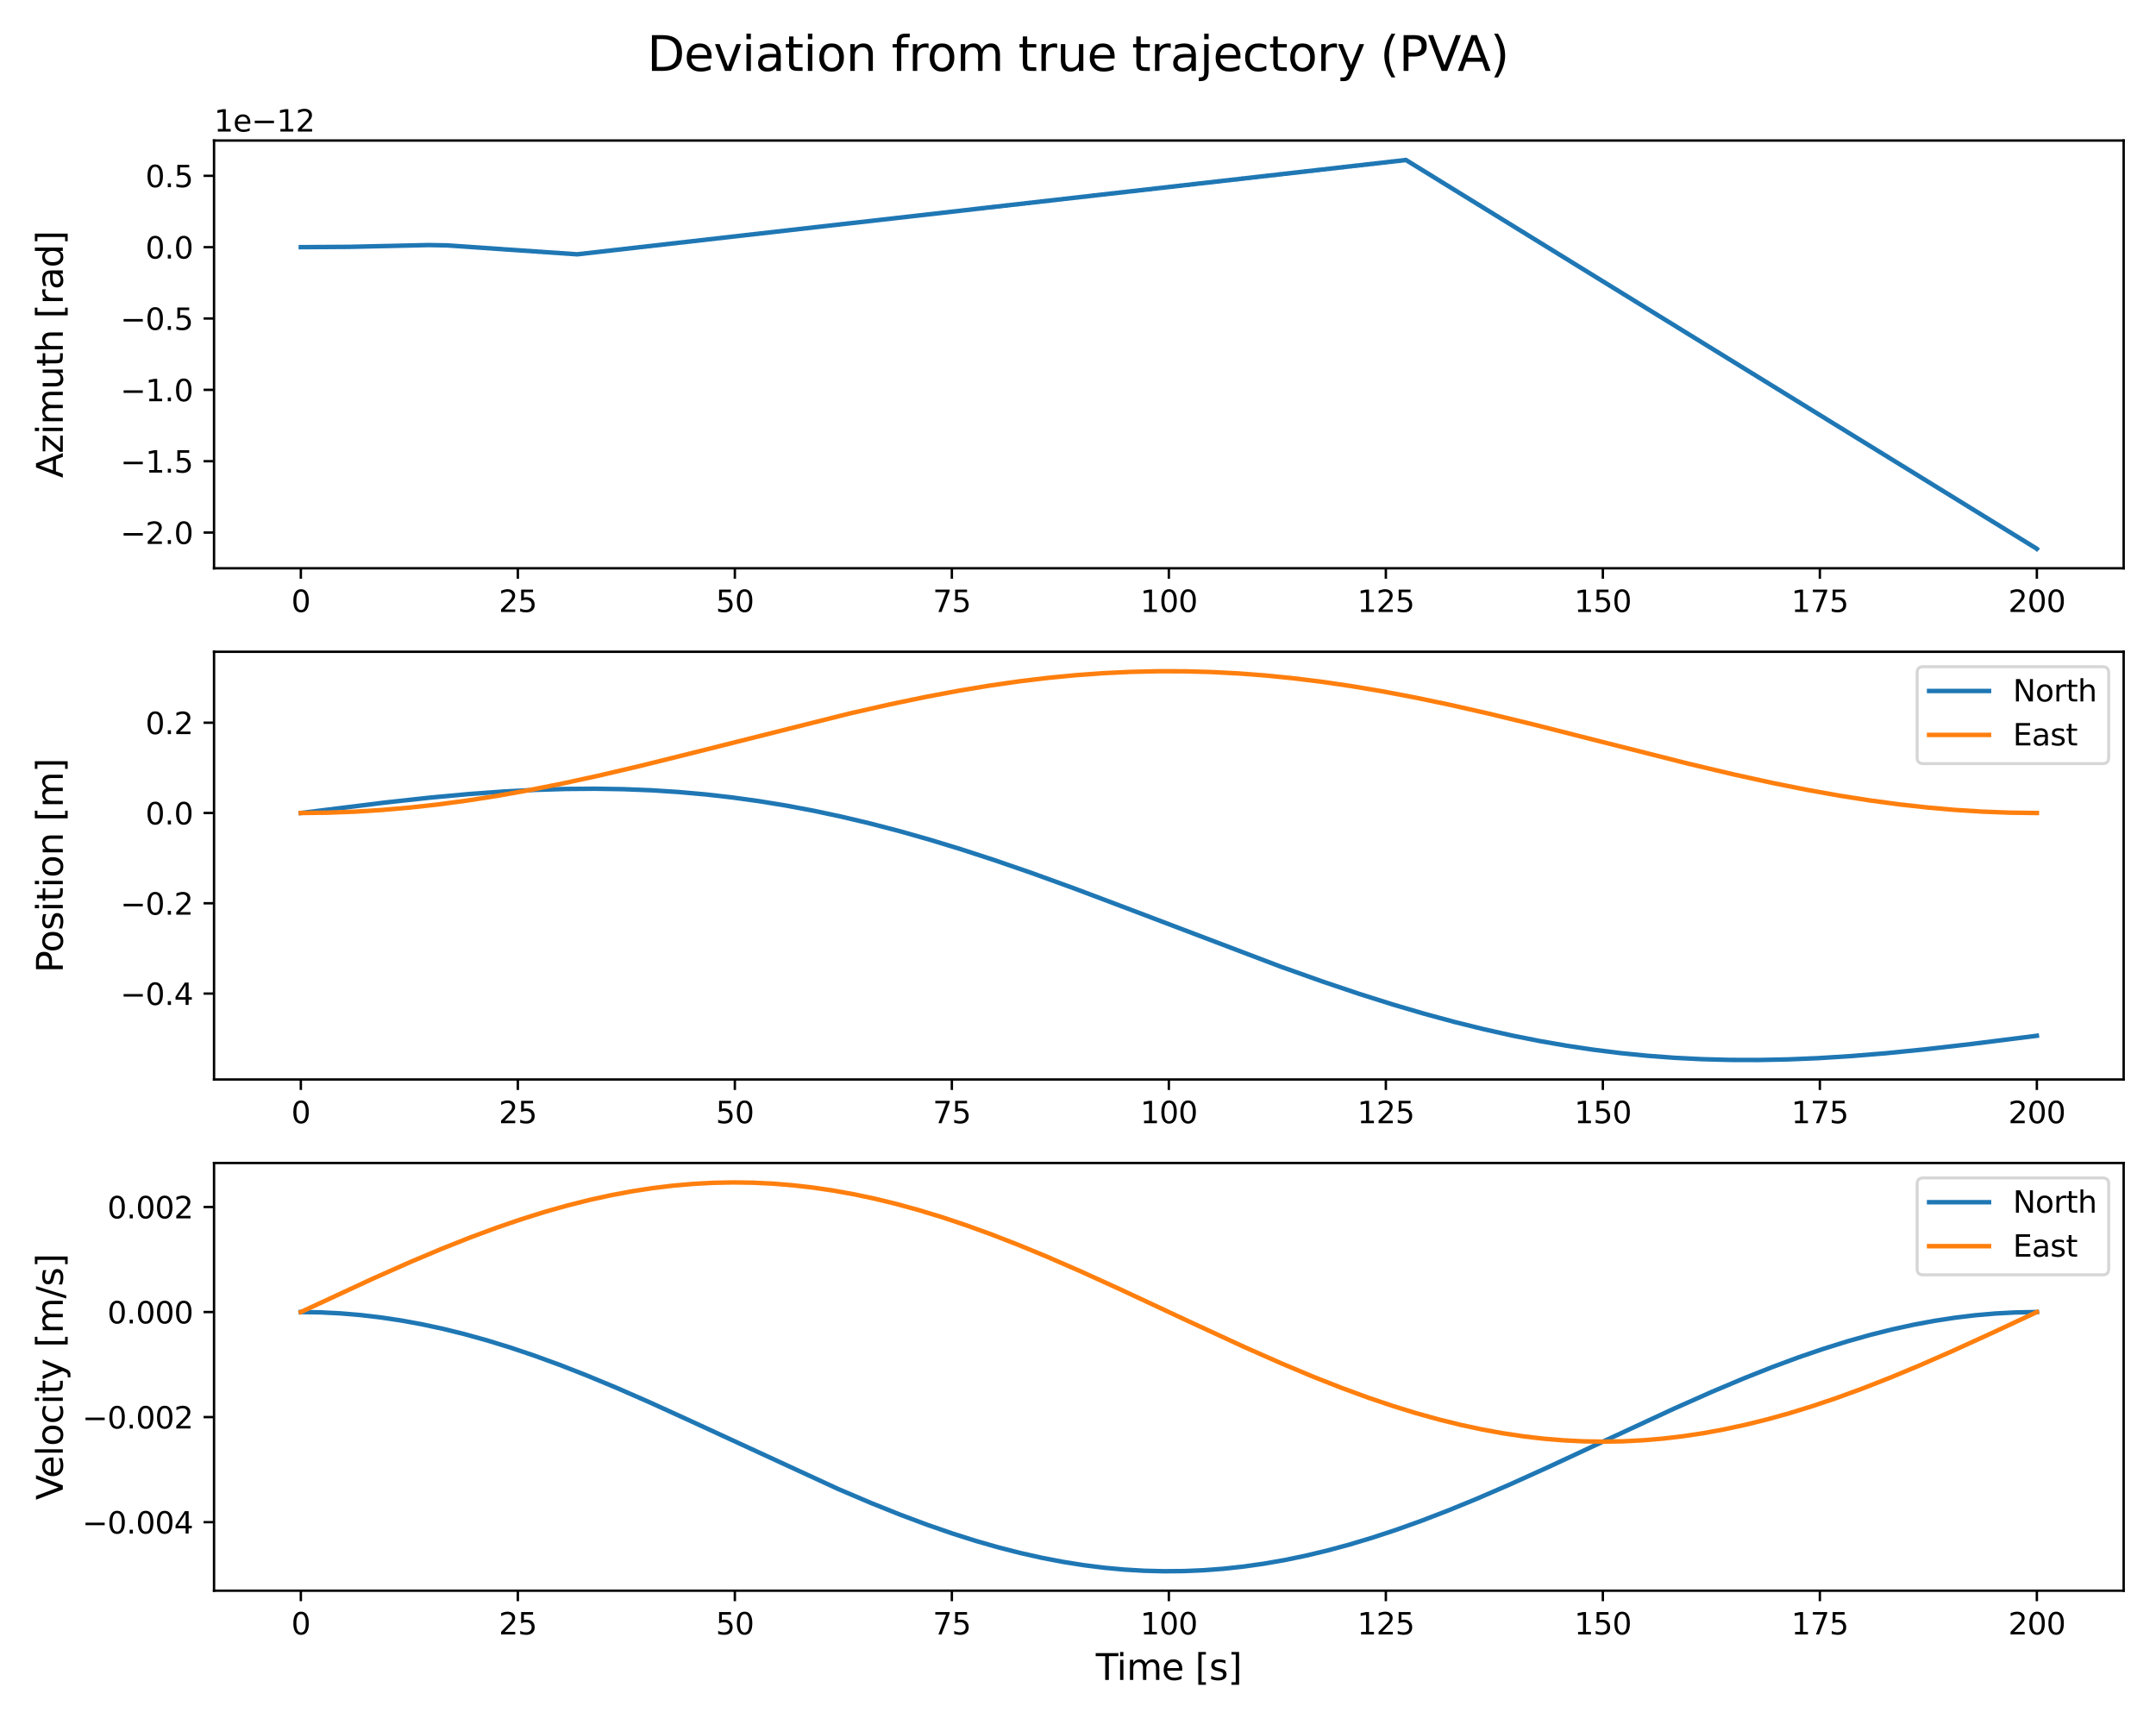 <?xml version="1.0" encoding="utf-8" standalone="no"?>
<!DOCTYPE svg PUBLIC "-//W3C//DTD SVG 1.1//EN"
  "http://www.w3.org/Graphics/SVG/1.1/DTD/svg11.dtd">
<svg xmlns:xlink="http://www.w3.org/1999/xlink" width="720pt" height="576pt" viewBox="0 0 720 576" xmlns="http://www.w3.org/2000/svg" version="1.1">
 <defs>
  <style type="text/css">*{stroke-linejoin: round; stroke-linecap: butt}</style>
 </defs>
 <g id="figure_1">
  <g id="patch_1">
   <path d="M 0 576 
L 720 576 
L 720 0 
L 0 0 
z
" style="fill: #ffffff"/>
  </g>
  <g id="axes_1">
   <g id="patch_2">
    <path d="M 71.48 189.747 
L 709.2 189.747 
L 709.2 46.92 
L 71.48 46.92 
z
" style="fill: #ffffff"/>
   </g>
   <g id="matplotlib.axis_1">
    <g id="xtick_1">
     <g id="line2d_1">
      <defs>
       <path id="m8453e82c41" d="M 0 0 
L 0 3.5 
" style="stroke: #000000; stroke-width: 0.8"/>
      </defs>
      <g>
       <use xlink:href="#m8453e82c41" x="100.467" y="189.747" style="stroke: #000000; stroke-width: 0.8"/>
      </g>
     </g>
     <g id="text_1">
      <!-- 0 -->
      <g transform="translate(97.286 204.345) scale(0.1 -0.1)">
       <defs>
        <path id="DejaVuSans-30" d="M 2034 4250 
Q 1547 4250 1301 3770 
Q 1056 3291 1056 2328 
Q 1056 1369 1301 889 
Q 1547 409 2034 409 
Q 2525 409 2770 889 
Q 3016 1369 3016 2328 
Q 3016 3291 2770 3770 
Q 2525 4250 2034 4250 
z
M 2034 4750 
Q 2819 4750 3233 4129 
Q 3647 3509 3647 2328 
Q 3647 1150 3233 529 
Q 2819 -91 2034 -91 
Q 1250 -91 836 529 
Q 422 1150 422 2328 
Q 422 3509 836 4129 
Q 1250 4750 2034 4750 
z
" transform="scale(0.016)"/>
       </defs>
       <use xlink:href="#DejaVuSans-30"/>
      </g>
     </g>
    </g>
    <g id="xtick_2">
     <g id="line2d_2">
      <g>
       <use xlink:href="#m8453e82c41" x="172.935" y="189.747" style="stroke: #000000; stroke-width: 0.8"/>
      </g>
     </g>
     <g id="text_2">
      <!-- 25 -->
      <g transform="translate(166.573 204.345) scale(0.1 -0.1)">
       <defs>
        <path id="DejaVuSans-32" d="M 1228 531 
L 3431 531 
L 3431 0 
L 469 0 
L 469 531 
Q 828 903 1448 1529 
Q 2069 2156 2228 2338 
Q 2531 2678 2651 2914 
Q 2772 3150 2772 3378 
Q 2772 3750 2511 3984 
Q 2250 4219 1831 4219 
Q 1534 4219 1204 4116 
Q 875 4013 500 3803 
L 500 4441 
Q 881 4594 1212 4672 
Q 1544 4750 1819 4750 
Q 2544 4750 2975 4387 
Q 3406 4025 3406 3419 
Q 3406 3131 3298 2873 
Q 3191 2616 2906 2266 
Q 2828 2175 2409 1742 
Q 1991 1309 1228 531 
z
" transform="scale(0.016)"/>
        <path id="DejaVuSans-35" d="M 691 4666 
L 3169 4666 
L 3169 4134 
L 1269 4134 
L 1269 2991 
Q 1406 3038 1543 3061 
Q 1681 3084 1819 3084 
Q 2600 3084 3056 2656 
Q 3513 2228 3513 1497 
Q 3513 744 3044 326 
Q 2575 -91 1722 -91 
Q 1428 -91 1123 -41 
Q 819 9 494 109 
L 494 744 
Q 775 591 1075 516 
Q 1375 441 1709 441 
Q 2250 441 2565 725 
Q 2881 1009 2881 1497 
Q 2881 1984 2565 2268 
Q 2250 2553 1709 2553 
Q 1456 2553 1204 2497 
Q 953 2441 691 2322 
L 691 4666 
z
" transform="scale(0.016)"/>
       </defs>
       <use xlink:href="#DejaVuSans-32"/>
       <use xlink:href="#DejaVuSans-35" x="63.623"/>
      </g>
     </g>
    </g>
    <g id="xtick_3">
     <g id="line2d_3">
      <g>
       <use xlink:href="#m8453e82c41" x="245.404" y="189.747" style="stroke: #000000; stroke-width: 0.8"/>
      </g>
     </g>
     <g id="text_3">
      <!-- 50 -->
      <g transform="translate(239.041 204.345) scale(0.1 -0.1)">
       <use xlink:href="#DejaVuSans-35"/>
       <use xlink:href="#DejaVuSans-30" x="63.623"/>
      </g>
     </g>
    </g>
    <g id="xtick_4">
     <g id="line2d_4">
      <g>
       <use xlink:href="#m8453e82c41" x="317.872" y="189.747" style="stroke: #000000; stroke-width: 0.8"/>
      </g>
     </g>
     <g id="text_4">
      <!-- 75 -->
      <g transform="translate(311.509 204.345) scale(0.1 -0.1)">
       <defs>
        <path id="DejaVuSans-37" d="M 525 4666 
L 3525 4666 
L 3525 4397 
L 1831 0 
L 1172 0 
L 2766 4134 
L 525 4134 
L 525 4666 
z
" transform="scale(0.016)"/>
       </defs>
       <use xlink:href="#DejaVuSans-37"/>
       <use xlink:href="#DejaVuSans-35" x="63.623"/>
      </g>
     </g>
    </g>
    <g id="xtick_5">
     <g id="line2d_5">
      <g>
       <use xlink:href="#m8453e82c41" x="390.34" y="189.747" style="stroke: #000000; stroke-width: 0.8"/>
      </g>
     </g>
     <g id="text_5">
      <!-- 100 -->
      <g transform="translate(380.796 204.345) scale(0.1 -0.1)">
       <defs>
        <path id="DejaVuSans-31" d="M 794 531 
L 1825 531 
L 1825 4091 
L 703 3866 
L 703 4441 
L 1819 4666 
L 2450 4666 
L 2450 531 
L 3481 531 
L 3481 0 
L 794 0 
L 794 531 
z
" transform="scale(0.016)"/>
       </defs>
       <use xlink:href="#DejaVuSans-31"/>
       <use xlink:href="#DejaVuSans-30" x="63.623"/>
       <use xlink:href="#DejaVuSans-30" x="127.246"/>
      </g>
     </g>
    </g>
    <g id="xtick_6">
     <g id="line2d_6">
      <g>
       <use xlink:href="#m8453e82c41" x="462.808" y="189.747" style="stroke: #000000; stroke-width: 0.8"/>
      </g>
     </g>
     <g id="text_6">
      <!-- 125 -->
      <g transform="translate(453.264 204.345) scale(0.1 -0.1)">
       <use xlink:href="#DejaVuSans-31"/>
       <use xlink:href="#DejaVuSans-32" x="63.623"/>
       <use xlink:href="#DejaVuSans-35" x="127.246"/>
      </g>
     </g>
    </g>
    <g id="xtick_7">
     <g id="line2d_7">
      <g>
       <use xlink:href="#m8453e82c41" x="535.276" y="189.747" style="stroke: #000000; stroke-width: 0.8"/>
      </g>
     </g>
     <g id="text_7">
      <!-- 150 -->
      <g transform="translate(525.733 204.345) scale(0.1 -0.1)">
       <use xlink:href="#DejaVuSans-31"/>
       <use xlink:href="#DejaVuSans-35" x="63.623"/>
       <use xlink:href="#DejaVuSans-30" x="127.246"/>
      </g>
     </g>
    </g>
    <g id="xtick_8">
     <g id="line2d_8">
      <g>
       <use xlink:href="#m8453e82c41" x="607.745" y="189.747" style="stroke: #000000; stroke-width: 0.8"/>
      </g>
     </g>
     <g id="text_8">
      <!-- 175 -->
      <g transform="translate(598.201 204.345) scale(0.1 -0.1)">
       <use xlink:href="#DejaVuSans-31"/>
       <use xlink:href="#DejaVuSans-37" x="63.623"/>
       <use xlink:href="#DejaVuSans-35" x="127.246"/>
      </g>
     </g>
    </g>
    <g id="xtick_9">
     <g id="line2d_9">
      <g>
       <use xlink:href="#m8453e82c41" x="680.213" y="189.747" style="stroke: #000000; stroke-width: 0.8"/>
      </g>
     </g>
     <g id="text_9">
      <!-- 200 -->
      <g transform="translate(670.669 204.345) scale(0.1 -0.1)">
       <use xlink:href="#DejaVuSans-32"/>
       <use xlink:href="#DejaVuSans-30" x="63.623"/>
       <use xlink:href="#DejaVuSans-30" x="127.246"/>
      </g>
     </g>
    </g>
   </g>
   <g id="matplotlib.axis_2">
    <g id="ytick_1">
     <g id="line2d_10">
      <defs>
       <path id="m32b462f069" d="M 0 0 
L -3.5 0 
" style="stroke: #000000; stroke-width: 0.8"/>
      </defs>
      <g>
       <use xlink:href="#m32b462f069" x="71.48" y="177.829" style="stroke: #000000; stroke-width: 0.8"/>
      </g>
     </g>
     <g id="text_10">
      <!-- −2.0 -->
      <g transform="translate(40.197 181.628) scale(0.1 -0.1)">
       <defs>
        <path id="DejaVuSans-2212" d="M 678 2272 
L 4684 2272 
L 4684 1741 
L 678 1741 
L 678 2272 
z
" transform="scale(0.016)"/>
        <path id="DejaVuSans-2e" d="M 684 794 
L 1344 794 
L 1344 0 
L 684 0 
L 684 794 
z
" transform="scale(0.016)"/>
       </defs>
       <use xlink:href="#DejaVuSans-2212"/>
       <use xlink:href="#DejaVuSans-32" x="83.789"/>
       <use xlink:href="#DejaVuSans-2e" x="147.412"/>
       <use xlink:href="#DejaVuSans-30" x="179.199"/>
      </g>
     </g>
    </g>
    <g id="ytick_2">
     <g id="line2d_11">
      <g>
       <use xlink:href="#m32b462f069" x="71.48" y="154.004" style="stroke: #000000; stroke-width: 0.8"/>
      </g>
     </g>
     <g id="text_11">
      <!-- −1.5 -->
      <g transform="translate(40.197 157.803) scale(0.1 -0.1)">
       <use xlink:href="#DejaVuSans-2212"/>
       <use xlink:href="#DejaVuSans-31" x="83.789"/>
       <use xlink:href="#DejaVuSans-2e" x="147.412"/>
       <use xlink:href="#DejaVuSans-35" x="179.199"/>
      </g>
     </g>
    </g>
    <g id="ytick_3">
     <g id="line2d_12">
      <g>
       <use xlink:href="#m32b462f069" x="71.48" y="130.179" style="stroke: #000000; stroke-width: 0.8"/>
      </g>
     </g>
     <g id="text_12">
      <!-- −1.0 -->
      <g transform="translate(40.197 133.978) scale(0.1 -0.1)">
       <use xlink:href="#DejaVuSans-2212"/>
       <use xlink:href="#DejaVuSans-31" x="83.789"/>
       <use xlink:href="#DejaVuSans-2e" x="147.412"/>
       <use xlink:href="#DejaVuSans-30" x="179.199"/>
      </g>
     </g>
    </g>
    <g id="ytick_4">
     <g id="line2d_13">
      <g>
       <use xlink:href="#m32b462f069" x="71.48" y="106.354" style="stroke: #000000; stroke-width: 0.8"/>
      </g>
     </g>
     <g id="text_13">
      <!-- −0.5 -->
      <g transform="translate(40.197 110.153) scale(0.1 -0.1)">
       <use xlink:href="#DejaVuSans-2212"/>
       <use xlink:href="#DejaVuSans-30" x="83.789"/>
       <use xlink:href="#DejaVuSans-2e" x="147.412"/>
       <use xlink:href="#DejaVuSans-35" x="179.199"/>
      </g>
     </g>
    </g>
    <g id="ytick_5">
     <g id="line2d_14">
      <g>
       <use xlink:href="#m32b462f069" x="71.48" y="82.529" style="stroke: #000000; stroke-width: 0.8"/>
      </g>
     </g>
     <g id="text_14">
      <!-- 0.0 -->
      <g transform="translate(48.577 86.329) scale(0.1 -0.1)">
       <use xlink:href="#DejaVuSans-30"/>
       <use xlink:href="#DejaVuSans-2e" x="63.623"/>
       <use xlink:href="#DejaVuSans-30" x="95.41"/>
      </g>
     </g>
    </g>
    <g id="ytick_6">
     <g id="line2d_15">
      <g>
       <use xlink:href="#m32b462f069" x="71.48" y="58.704" style="stroke: #000000; stroke-width: 0.8"/>
      </g>
     </g>
     <g id="text_15">
      <!-- 0.5 -->
      <g transform="translate(48.577 62.504) scale(0.1 -0.1)">
       <use xlink:href="#DejaVuSans-30"/>
       <use xlink:href="#DejaVuSans-2e" x="63.623"/>
       <use xlink:href="#DejaVuSans-35" x="95.41"/>
      </g>
     </g>
    </g>
    <g id="text_16">
     <!-- Azimuth [rad] -->
     <g transform="translate(20.977 159.596) rotate(-90) scale(0.12 -0.12)">
      <defs>
       <path id="DejaVuSans-41" d="M 2188 4044 
L 1331 1722 
L 3047 1722 
L 2188 4044 
z
M 1831 4666 
L 2547 4666 
L 4325 0 
L 3669 0 
L 3244 1197 
L 1141 1197 
L 716 0 
L 50 0 
L 1831 4666 
z
" transform="scale(0.016)"/>
       <path id="DejaVuSans-7a" d="M 353 3500 
L 3084 3500 
L 3084 2975 
L 922 459 
L 3084 459 
L 3084 0 
L 275 0 
L 275 525 
L 2438 3041 
L 353 3041 
L 353 3500 
z
" transform="scale(0.016)"/>
       <path id="DejaVuSans-69" d="M 603 3500 
L 1178 3500 
L 1178 0 
L 603 0 
L 603 3500 
z
M 603 4863 
L 1178 4863 
L 1178 4134 
L 603 4134 
L 603 4863 
z
" transform="scale(0.016)"/>
       <path id="DejaVuSans-6d" d="M 3328 2828 
Q 3544 3216 3844 3400 
Q 4144 3584 4550 3584 
Q 5097 3584 5394 3201 
Q 5691 2819 5691 2113 
L 5691 0 
L 5113 0 
L 5113 2094 
Q 5113 2597 4934 2840 
Q 4756 3084 4391 3084 
Q 3944 3084 3684 2787 
Q 3425 2491 3425 1978 
L 3425 0 
L 2847 0 
L 2847 2094 
Q 2847 2600 2669 2842 
Q 2491 3084 2119 3084 
Q 1678 3084 1418 2786 
Q 1159 2488 1159 1978 
L 1159 0 
L 581 0 
L 581 3500 
L 1159 3500 
L 1159 2956 
Q 1356 3278 1631 3431 
Q 1906 3584 2284 3584 
Q 2666 3584 2933 3390 
Q 3200 3197 3328 2828 
z
" transform="scale(0.016)"/>
       <path id="DejaVuSans-75" d="M 544 1381 
L 544 3500 
L 1119 3500 
L 1119 1403 
Q 1119 906 1312 657 
Q 1506 409 1894 409 
Q 2359 409 2629 706 
Q 2900 1003 2900 1516 
L 2900 3500 
L 3475 3500 
L 3475 0 
L 2900 0 
L 2900 538 
Q 2691 219 2414 64 
Q 2138 -91 1772 -91 
Q 1169 -91 856 284 
Q 544 659 544 1381 
z
M 1991 3584 
L 1991 3584 
z
" transform="scale(0.016)"/>
       <path id="DejaVuSans-74" d="M 1172 4494 
L 1172 3500 
L 2356 3500 
L 2356 3053 
L 1172 3053 
L 1172 1153 
Q 1172 725 1289 603 
Q 1406 481 1766 481 
L 2356 481 
L 2356 0 
L 1766 0 
Q 1100 0 847 248 
Q 594 497 594 1153 
L 594 3053 
L 172 3053 
L 172 3500 
L 594 3500 
L 594 4494 
L 1172 4494 
z
" transform="scale(0.016)"/>
       <path id="DejaVuSans-68" d="M 3513 2113 
L 3513 0 
L 2938 0 
L 2938 2094 
Q 2938 2591 2744 2837 
Q 2550 3084 2163 3084 
Q 1697 3084 1428 2787 
Q 1159 2491 1159 1978 
L 1159 0 
L 581 0 
L 581 4863 
L 1159 4863 
L 1159 2956 
Q 1366 3272 1645 3428 
Q 1925 3584 2291 3584 
Q 2894 3584 3203 3211 
Q 3513 2838 3513 2113 
z
" transform="scale(0.016)"/>
       <path id="DejaVuSans-20" transform="scale(0.016)"/>
       <path id="DejaVuSans-5b" d="M 550 4863 
L 1875 4863 
L 1875 4416 
L 1125 4416 
L 1125 -397 
L 1875 -397 
L 1875 -844 
L 550 -844 
L 550 4863 
z
" transform="scale(0.016)"/>
       <path id="DejaVuSans-72" d="M 2631 2963 
Q 2534 3019 2420 3045 
Q 2306 3072 2169 3072 
Q 1681 3072 1420 2755 
Q 1159 2438 1159 1844 
L 1159 0 
L 581 0 
L 581 3500 
L 1159 3500 
L 1159 2956 
Q 1341 3275 1631 3429 
Q 1922 3584 2338 3584 
Q 2397 3584 2469 3576 
Q 2541 3569 2628 3553 
L 2631 2963 
z
" transform="scale(0.016)"/>
       <path id="DejaVuSans-61" d="M 2194 1759 
Q 1497 1759 1228 1600 
Q 959 1441 959 1056 
Q 959 750 1161 570 
Q 1363 391 1709 391 
Q 2188 391 2477 730 
Q 2766 1069 2766 1631 
L 2766 1759 
L 2194 1759 
z
M 3341 1997 
L 3341 0 
L 2766 0 
L 2766 531 
Q 2569 213 2275 61 
Q 1981 -91 1556 -91 
Q 1019 -91 701 211 
Q 384 513 384 1019 
Q 384 1609 779 1909 
Q 1175 2209 1959 2209 
L 2766 2209 
L 2766 2266 
Q 2766 2663 2505 2880 
Q 2244 3097 1772 3097 
Q 1472 3097 1187 3025 
Q 903 2953 641 2809 
L 641 3341 
Q 956 3463 1253 3523 
Q 1550 3584 1831 3584 
Q 2591 3584 2966 3190 
Q 3341 2797 3341 1997 
z
" transform="scale(0.016)"/>
       <path id="DejaVuSans-64" d="M 2906 2969 
L 2906 4863 
L 3481 4863 
L 3481 0 
L 2906 0 
L 2906 525 
Q 2725 213 2448 61 
Q 2172 -91 1784 -91 
Q 1150 -91 751 415 
Q 353 922 353 1747 
Q 353 2572 751 3078 
Q 1150 3584 1784 3584 
Q 2172 3584 2448 3432 
Q 2725 3281 2906 2969 
z
M 947 1747 
Q 947 1113 1208 752 
Q 1469 391 1925 391 
Q 2381 391 2643 752 
Q 2906 1113 2906 1747 
Q 2906 2381 2643 2742 
Q 2381 3103 1925 3103 
Q 1469 3103 1208 2742 
Q 947 2381 947 1747 
z
" transform="scale(0.016)"/>
       <path id="DejaVuSans-5d" d="M 1947 4863 
L 1947 -844 
L 622 -844 
L 622 -397 
L 1369 -397 
L 1369 4416 
L 622 4416 
L 622 4863 
L 1947 4863 
z
" transform="scale(0.016)"/>
      </defs>
      <use xlink:href="#DejaVuSans-41"/>
      <use xlink:href="#DejaVuSans-7a" x="68.408"/>
      <use xlink:href="#DejaVuSans-69" x="120.898"/>
      <use xlink:href="#DejaVuSans-6d" x="148.682"/>
      <use xlink:href="#DejaVuSans-75" x="246.094"/>
      <use xlink:href="#DejaVuSans-74" x="309.473"/>
      <use xlink:href="#DejaVuSans-68" x="348.682"/>
      <use xlink:href="#DejaVuSans-20" x="412.061"/>
      <use xlink:href="#DejaVuSans-5b" x="443.848"/>
      <use xlink:href="#DejaVuSans-72" x="482.861"/>
      <use xlink:href="#DejaVuSans-61" x="523.975"/>
      <use xlink:href="#DejaVuSans-64" x="585.254"/>
      <use xlink:href="#DejaVuSans-5d" x="648.73"/>
     </g>
    </g>
    <g id="text_17">
     <!-- 1e−12 -->
     <g transform="translate(71.48 43.92) scale(0.1 -0.1)">
      <defs>
       <path id="DejaVuSans-65" d="M 3597 1894 
L 3597 1613 
L 953 1613 
Q 991 1019 1311 708 
Q 1631 397 2203 397 
Q 2534 397 2845 478 
Q 3156 559 3463 722 
L 3463 178 
Q 3153 47 2828 -22 
Q 2503 -91 2169 -91 
Q 1331 -91 842 396 
Q 353 884 353 1716 
Q 353 2575 817 3079 
Q 1281 3584 2069 3584 
Q 2775 3584 3186 3129 
Q 3597 2675 3597 1894 
z
M 3022 2063 
Q 3016 2534 2758 2815 
Q 2500 3097 2075 3097 
Q 1594 3097 1305 2825 
Q 1016 2553 972 2059 
L 3022 2063 
z
" transform="scale(0.016)"/>
      </defs>
      <use xlink:href="#DejaVuSans-31"/>
      <use xlink:href="#DejaVuSans-65" x="63.623"/>
      <use xlink:href="#DejaVuSans-2212" x="125.146"/>
      <use xlink:href="#DejaVuSans-31" x="208.936"/>
      <use xlink:href="#DejaVuSans-32" x="272.559"/>
     </g>
    </g>
   </g>
   <g id="line2d_16">
    <path d="M 100.467 82.529 
L 116.874 82.424 
L 117.222 82.413 
L 121.976 82.307 
L 122.324 82.297 
L 127.078 82.191 
L 127.425 82.18 
L 127.715 82.18 
L 128.063 82.17 
L 132.846 82.064 
L 133.194 82.053 
L 137.948 81.947 
L 138.296 81.937 
L 143.108 81.831 
L 143.281 81.831 
L 149.369 81.937 
L 149.572 81.958 
L 151.224 82.064 
L 151.427 82.085 
L 153.079 82.191 
L 153.282 82.212 
L 154.934 82.318 
L 155.137 82.339 
L 156.79 82.445 
L 156.992 82.466 
L 158.645 82.572 
L 158.848 82.593 
L 160.5 82.699 
L 160.703 82.72 
L 162.355 82.826 
L 162.558 82.847 
L 164.21 82.953 
L 164.413 82.974 
L 166.065 83.08 
L 166.268 83.101 
L 167.863 83.206 
L 168.037 83.228 
L 168.182 83.249 
L 170.008 83.355 
L 170.211 83.376 
L 171.863 83.482 
L 172.066 83.503 
L 173.718 83.609 
L 173.921 83.63 
L 175.573 83.735 
L 175.776 83.757 
L 177.342 83.841 
L 177.486 83.884 
L 179.197 83.968 
L 179.342 84.011 
L 181.052 84.095 
L 181.197 84.138 
L 182.994 84.243 
L 183.197 84.265 
L 184.849 84.37 
L 185.052 84.391 
L 186.617 84.476 
L 186.762 84.518 
L 188.473 84.603 
L 188.618 84.645 
L 190.328 84.73 
L 190.473 84.772 
L 192.183 84.878 
L 192.357 84.899 
L 192.502 84.899 
L 192.705 84.92 
L 193.748 84.815 
L 193.951 84.772 
L 194.125 84.772 
L 194.966 84.688 
L 195.111 84.645 
L 195.256 84.645 
L 195.459 84.603 
L 195.604 84.603 
L 195.806 84.561 
L 195.98 84.561 
L 196.821 84.476 
L 196.966 84.434 
L 197.98 84.349 
L 198.125 84.307 
L 199.024 84.222 
L 199.169 84.18 
L 199.314 84.18 
L 199.517 84.138 
L 199.691 84.138 
L 200.473 84.053 
L 200.618 84.011 
L 200.792 84.011 
L 201.691 83.926 
L 201.836 83.884 
L 201.981 83.884 
L 202.184 83.841 
L 202.329 83.841 
L 202.56 83.799 
L 203.546 83.714 
L 203.691 83.672 
L 204.59 83.587 
L 204.734 83.545 
L 204.879 83.545 
L 205.082 83.503 
L 205.227 83.503 
L 205.43 83.46 
L 205.604 83.46 
L 206.503 83.376 
L 206.648 83.333 
L 207.604 83.249 
L 207.749 83.206 
L 207.894 83.206 
L 208.097 83.164 
L 208.242 83.164 
L 208.445 83.122 
L 208.619 83.122 
L 209.459 83.037 
L 209.604 82.995 
L 209.749 82.995 
L 209.952 82.953 
L 210.097 82.953 
L 210.3 82.91 
L 210.474 82.91 
L 211.315 82.826 
L 211.46 82.783 
L 211.604 82.783 
L 211.807 82.741 
L 211.952 82.741 
L 212.155 82.699 
L 212.329 82.699 
L 213.112 82.614 
L 213.257 82.572 
L 213.402 82.572 
L 213.605 82.529 
L 213.779 82.529 
L 214.677 82.445 
L 214.822 82.402 
L 215.779 82.318 
L 215.924 82.275 
L 216.069 82.275 
L 216.271 82.233 
L 216.416 82.233 
L 216.619 82.191 
L 216.793 82.191 
L 217.634 82.106 
L 217.779 82.064 
L 217.924 82.064 
L 218.127 82.021 
L 218.272 82.021 
L 218.474 81.979 
L 218.648 81.979 
L 219.489 81.895 
L 219.634 81.852 
L 220.649 81.768 
L 220.793 81.725 
L 220.938 81.725 
L 221.17 81.683 
L 222.098 81.598 
L 222.243 81.556 
L 222.388 81.556 
L 222.591 81.514 
L 222.736 81.514 
L 222.939 81.471 
L 223.112 81.471 
L 223.953 81.387 
L 224.098 81.344 
L 224.243 81.344 
L 224.446 81.302 
L 224.591 81.302 
L 224.794 81.26 
L 224.968 81.26 
L 225.808 81.175 
L 225.953 81.133 
L 226.098 81.133 
L 226.301 81.09 
L 226.446 81.09 
L 226.649 81.048 
L 226.823 81.048 
L 227.605 80.963 
L 227.75 80.921 
L 227.924 80.921 
L 228.823 80.836 
L 228.968 80.794 
L 229.113 80.794 
L 229.316 80.752 
L 229.461 80.752 
L 229.693 80.71 
L 230.678 80.625 
L 230.823 80.583 
L 230.968 80.583 
L 231.171 80.54 
L 231.316 80.54 
L 231.519 80.498 
L 231.693 80.498 
L 232.533 80.413 
L 232.678 80.371 
L 233.635 80.286 
L 233.78 80.244 
L 234.736 80.159 
L 234.881 80.117 
L 235.026 80.117 
L 235.229 80.075 
L 235.403 80.075 
L 236.186 79.99 
L 236.331 79.948 
L 236.476 79.948 
L 236.678 79.905 
L 236.852 79.905 
L 237.693 79.821 
L 237.838 79.778 
L 238.012 79.778 
L 238.853 79.694 
L 238.997 79.651 
L 239.142 79.651 
L 239.345 79.609 
L 239.49 79.609 
L 239.693 79.567 
L 239.867 79.567 
L 240.708 79.482 
L 240.853 79.44 
L 241.809 79.355 
L 241.954 79.313 
L 242.911 79.228 
L 243.056 79.186 
L 243.201 79.186 
L 243.404 79.144 
L 243.577 79.144 
L 244.36 79.059 
L 244.505 79.017 
L 244.65 79.017 
L 244.853 78.974 
L 245.027 78.974 
L 245.925 78.89 
L 246.07 78.847 
L 247.027 78.763 
L 247.172 78.72 
L 247.317 78.72 
L 247.52 78.678 
L 247.665 78.678 
L 247.868 78.636 
L 248.041 78.636 
L 248.824 78.551 
L 248.969 78.509 
L 249.114 78.509 
L 249.317 78.466 
L 249.491 78.466 
L 250.331 78.382 
L 250.476 78.339 
L 251.491 78.255 
L 251.636 78.213 
L 251.781 78.213 
L 251.984 78.17 
L 252.129 78.17 
L 252.332 78.128 
L 252.506 78.128 
L 253.346 78.043 
L 253.491 78.001 
L 253.636 78.001 
L 253.839 77.959 
L 253.984 77.959 
L 254.187 77.916 
L 254.361 77.916 
L 255.201 77.832 
L 255.346 77.789 
L 256.303 77.705 
L 256.448 77.662 
L 256.622 77.662 
L 257.404 77.578 
L 257.549 77.535 
L 257.694 77.535 
L 257.897 77.493 
L 258.071 77.493 
L 258.854 77.408 
L 258.999 77.366 
L 259.144 77.366 
L 259.347 77.324 
L 259.52 77.324 
L 260.419 77.239 
L 260.564 77.197 
L 261.521 77.112 
L 261.665 77.07 
L 261.81 77.07 
L 262.013 77.028 
L 262.158 77.028 
L 262.361 76.985 
L 262.535 76.985 
L 263.318 76.901 
L 263.463 76.858 
L 263.608 76.858 
L 263.811 76.816 
L 263.984 76.816 
L 264.825 76.731 
L 264.97 76.689 
L 265.144 76.689 
L 265.985 76.604 
L 266.13 76.562 
L 266.274 76.562 
L 266.477 76.52 
L 266.622 76.52 
L 266.825 76.477 
L 266.999 76.477 
L 267.84 76.393 
L 267.985 76.35 
L 268.13 76.35 
L 268.333 76.308 
L 268.478 76.308 
L 268.68 76.266 
L 268.854 76.266 
L 269.695 76.181 
L 269.84 76.139 
L 270.854 76.054 
L 270.999 76.012 
L 271.898 75.927 
L 272.043 75.885 
L 272.188 75.885 
L 272.391 75.843 
L 272.565 75.843 
L 273.347 75.758 
L 273.492 75.716 
L 273.608 75.716 
L 274.565 75.631 
L 274.71 75.589 
L 274.855 75.589 
L 275.058 75.546 
L 275.203 75.546 
L 275.434 75.504 
L 276.362 75.419 
L 276.507 75.377 
L 276.652 75.377 
L 276.855 75.335 
L 277.029 75.335 
L 277.811 75.25 
L 277.956 75.208 
L 278.101 75.208 
L 278.304 75.165 
L 278.478 75.165 
L 279.377 75.081 
L 279.522 75.038 
L 280.478 74.954 
L 280.623 74.911 
L 280.768 74.911 
L 280.971 74.869 
L 281.116 74.869 
L 281.319 74.827 
L 281.493 74.827 
L 282.333 74.742 
L 282.478 74.7 
L 282.623 74.7 
L 282.826 74.658 
L 282.971 74.658 
L 283.174 74.615 
L 283.348 74.615 
L 284.189 74.531 
L 284.334 74.488 
L 284.478 74.488 
L 284.681 74.446 
L 284.826 74.446 
L 285.029 74.425 
L 286.015 74.319 
L 286.218 74.298 
L 287.145 74.192 
L 287.348 74.171 
L 288.276 74.065 
L 288.479 74.044 
L 289.406 73.938 
L 289.609 73.917 
L 290.537 73.811 
L 290.74 73.769 
L 290.914 73.769 
L 291.812 73.663 
L 292.015 73.621 
L 292.189 73.621 
L 293.117 73.515 
L 293.32 73.494 
L 294.218 73.388 
L 294.421 73.346 
L 294.595 73.346 
L 295.523 73.24 
L 295.726 73.219 
L 296.653 73.113 
L 296.856 73.092 
L 297.784 72.986 
L 297.987 72.944 
L 298.16 72.944 
L 299.059 72.838 
L 299.262 72.795 
L 299.436 72.795 
L 300.364 72.69 
L 300.566 72.668 
L 301.494 72.563 
L 301.697 72.541 
L 302.596 72.436 
L 302.798 72.393 
L 302.972 72.393 
L 303.9 72.288 
L 304.103 72.266 
L 305.03 72.161 
L 305.233 72.118 
L 305.407 72.118 
L 306.306 72.012 
L 306.509 71.97 
L 306.683 71.97 
L 307.61 71.864 
L 307.813 71.843 
L 308.741 71.737 
L 308.944 71.716 
L 309.842 71.61 
L 310.045 71.568 
L 310.219 71.568 
L 311.147 71.462 
L 311.35 71.441 
L 312.277 71.335 
L 312.48 71.314 
L 313.408 71.208 
L 313.611 71.166 
L 313.785 71.166 
L 314.683 71.06 
L 314.886 71.018 
L 315.06 71.018 
L 315.988 70.912 
L 316.191 70.891 
L 317.089 70.785 
L 317.292 70.743 
L 317.466 70.743 
L 318.394 70.637 
L 318.596 70.616 
L 319.524 70.51 
L 319.727 70.489 
L 320.655 70.383 
L 320.858 70.341 
L 321.031 70.341 
L 321.93 70.235 
L 322.133 70.193 
L 322.307 70.193 
L 323.234 70.087 
L 323.437 70.066 
L 324.336 69.96 
L 324.539 69.918 
L 324.713 69.918 
L 325.466 69.833 
L 325.611 69.791 
L 326.51 69.706 
L 326.655 69.664 
L 326.713 69.706 
L 326.771 69.664 
L 327.785 69.579 
L 327.93 69.494 
L 328.104 69.579 
L 328.278 69.494 
L 328.394 69.494 
L 329.177 69.41 
L 329.322 69.367 
L 330.22 69.283 
L 330.365 69.24 
L 330.423 69.283 
L 330.481 69.24 
L 331.525 69.156 
L 331.641 69.071 
L 331.67 69.113 
L 331.815 69.156 
L 331.989 69.071 
L 332.887 68.986 
L 333.032 68.944 
L 333.931 68.902 
L 334.076 68.817 
L 334.221 68.859 
L 334.742 68.775 
L 334.887 68.733 
L 335.931 68.648 
L 336.047 68.563 
L 336.076 68.606 
L 336.221 68.648 
L 336.395 68.563 
L 336.511 68.563 
L 337.409 68.479 
L 337.554 68.436 
L 338.453 68.352 
L 338.598 68.309 
L 338.656 68.352 
L 338.714 68.309 
L 339.641 68.225 
L 339.786 68.182 
L 339.931 68.225 
L 340.105 68.14 
L 340.221 68.14 
L 341.12 68.055 
L 341.265 68.013 
L 342.134 67.971 
L 342.279 67.886 
L 343.352 67.801 
L 343.497 67.759 
L 343.642 67.801 
L 343.815 67.717 
L 343.873 67.759 
L 343.931 67.717 
L 344.83 67.632 
L 344.975 67.59 
L 345.758 67.548 
L 345.903 67.463 
L 346.047 67.505 
L 346.569 67.421 
L 346.714 67.378 
L 346.859 67.421 
L 347.381 67.336 
L 347.526 67.294 
L 348.656 67.209 
L 348.801 67.124 
L 348.946 67.167 
L 349.468 67.124 
L 349.613 67.04 
L 349.758 67.082 
L 350.28 67.04 
L 350.425 66.955 
L 350.569 66.997 
L 351.091 66.913 
L 351.236 66.87 
L 351.294 66.913 
L 351.352 66.87 
L 352.28 66.786 
L 352.425 66.743 
L 352.57 66.786 
L 352.744 66.701 
L 352.859 66.701 
L 353.758 66.616 
L 353.903 66.574 
L 354.773 66.532 
L 354.918 66.447 
L 355.99 66.363 
L 356.135 66.32 
L 356.28 66.363 
L 356.454 66.278 
L 356.57 66.278 
L 357.468 66.193 
L 357.613 66.151 
L 358.396 66.109 
L 358.541 66.024 
L 358.686 66.066 
L 359.208 65.982 
L 359.353 65.939 
L 359.498 65.982 
L 360.019 65.897 
L 360.164 65.855 
L 360.222 65.897 
L 360.28 65.855 
L 361.295 65.77 
L 361.44 65.685 
L 361.585 65.728 
L 362.106 65.685 
L 362.251 65.601 
L 362.396 65.643 
L 362.918 65.601 
L 363.063 65.516 
L 363.208 65.558 
L 363.73 65.474 
L 363.875 65.431 
L 363.933 65.474 
L 363.991 65.431 
L 364.918 65.347 
L 365.034 65.262 
L 365.063 65.304 
L 365.208 65.347 
L 365.382 65.262 
L 365.498 65.262 
L 366.397 65.178 
L 366.541 65.135 
L 367.44 65.051 
L 367.585 65.008 
L 367.643 65.051 
L 367.701 65.008 
L 368.629 64.924 
L 368.773 64.881 
L 368.918 64.924 
L 369.092 64.839 
L 369.208 64.839 
L 370.107 64.754 
L 370.252 64.712 
L 371.15 64.627 
L 371.295 64.585 
L 371.44 64.627 
L 371.556 64.543 
L 371.585 64.585 
L 372.339 64.5 
L 372.484 64.458 
L 372.629 64.5 
L 372.803 64.416 
L 372.861 64.458 
L 372.919 64.416 
L 373.933 64.331 
L 374.078 64.246 
L 374.223 64.289 
L 374.745 64.246 
L 374.89 64.162 
L 375.035 64.204 
L 375.556 64.162 
L 375.701 64.077 
L 375.846 64.119 
L 376.368 64.035 
L 376.513 63.993 
L 377.644 63.908 
L 377.789 63.823 
L 377.933 63.866 
L 378.455 63.823 
L 378.6 63.739 
L 378.745 63.781 
L 379.267 63.739 
L 379.412 63.654 
L 379.557 63.696 
L 380.079 63.612 
L 380.223 63.569 
L 380.281 63.612 
L 380.339 63.569 
L 381.267 63.485 
L 381.412 63.442 
L 381.557 63.485 
L 381.731 63.4 
L 381.847 63.4 
L 382.745 63.315 
L 382.89 63.273 
L 383.789 63.231 
L 383.934 63.146 
L 384.079 63.188 
L 384.572 63.146 
L 384.716 63.061 
L 385.789 62.977 
L 385.905 62.892 
L 385.934 62.934 
L 386.079 62.977 
L 386.253 62.892 
L 386.369 62.892 
L 387.151 62.807 
L 387.296 62.765 
L 388.195 62.723 
L 388.34 62.638 
L 388.485 62.681 
L 389.007 62.596 
L 389.152 62.554 
L 389.209 62.596 
L 389.267 62.554 
L 390.282 62.469 
L 390.427 62.384 
L 390.572 62.427 
L 391.094 62.384 
L 391.239 62.3 
L 391.384 62.342 
L 391.905 62.3 
L 392.05 62.215 
L 392.195 62.257 
L 392.717 62.173 
L 392.862 62.13 
L 392.92 62.173 
L 392.978 62.13 
L 393.992 62.046 
L 394.137 61.961 
L 394.311 62.046 
L 394.456 61.961 
L 395.384 61.876 
L 395.529 61.834 
L 396.427 61.749 
L 396.572 61.707 
L 396.717 61.749 
L 397.21 61.707 
L 397.355 61.622 
L 398.427 61.538 
L 398.543 61.453 
L 398.572 61.496 
L 398.717 61.538 
L 398.891 61.453 
L 399.007 61.453 
L 399.79 61.369 
L 399.935 61.326 
L 400.833 61.242 
L 400.978 61.199 
L 401.123 61.242 
L 401.645 61.157 
L 401.79 61.115 
L 401.848 61.157 
L 401.906 61.115 
L 402.92 61.03 
L 403.065 60.945 
L 403.21 60.988 
L 403.732 60.945 
L 403.877 60.861 
L 404.022 60.903 
L 404.544 60.861 
L 404.689 60.776 
L 404.834 60.818 
L 405.355 60.734 
L 405.5 60.691 
L 405.558 60.734 
L 405.616 60.691 
L 406.631 60.607 
L 406.776 60.522 
L 406.95 60.607 
L 407.124 60.522 
L 408.022 60.437 
L 408.167 60.395 
L 409.066 60.311 
L 409.211 60.268 
L 409.269 60.311 
L 409.327 60.268 
L 410.254 60.184 
L 410.399 60.141 
L 410.544 60.184 
L 410.718 60.099 
L 410.834 60.099 
L 411.733 60.014 
L 411.878 59.972 
L 412.776 59.93 
L 412.921 59.845 
L 413.066 59.887 
L 413.559 59.845 
L 413.704 59.76 
L 414.776 59.676 
L 414.892 59.591 
L 414.921 59.633 
L 415.066 59.676 
L 415.24 59.591 
L 415.356 59.591 
L 416.139 59.506 
L 416.284 59.464 
L 417.182 59.422 
L 417.327 59.337 
L 417.472 59.379 
L 417.994 59.295 
L 418.139 59.252 
L 418.197 59.295 
L 418.255 59.252 
L 419.269 59.168 
L 419.414 59.083 
L 419.588 59.168 
L 419.762 59.083 
L 420.661 58.999 
L 420.806 58.956 
L 421.704 58.872 
L 421.849 58.829 
L 421.907 58.872 
L 421.965 58.829 
L 422.98 58.745 
L 423.125 58.66 
L 423.299 58.745 
L 423.443 58.66 
L 424.371 58.575 
L 424.516 58.533 
L 425.415 58.491 
L 425.56 58.406 
L 425.704 58.448 
L 426.197 58.406 
L 426.342 58.321 
L 427.415 58.237 
L 427.531 58.152 
L 427.56 58.194 
L 427.705 58.237 
L 427.879 58.152 
L 427.994 58.152 
L 428.777 58.067 
L 428.922 58.025 
L 429.821 57.983 
L 429.966 57.898 
L 430.111 57.941 
L 430.632 57.856 
L 430.777 57.814 
L 430.835 57.856 
L 430.893 57.814 
L 431.908 57.729 
L 432.053 57.644 
L 432.198 57.687 
L 432.719 57.644 
L 432.864 57.56 
L 433.009 57.602 
L 433.531 57.56 
L 433.676 57.475 
L 433.821 57.517 
L 434.343 57.433 
L 434.488 57.39 
L 434.546 57.433 
L 434.604 57.39 
L 435.618 57.306 
L 435.763 57.221 
L 435.937 57.306 
L 436.111 57.221 
L 437.01 57.136 
L 437.154 57.094 
L 438.053 57.052 
L 438.198 56.967 
L 438.343 57.009 
L 438.865 56.925 
L 439.01 56.882 
L 440.053 56.798 
L 440.169 56.713 
L 440.198 56.756 
L 440.343 56.798 
L 440.517 56.713 
L 440.633 56.713 
L 441.416 56.629 
L 441.561 56.586 
L 442.546 56.544 
L 442.691 56.459 
L 443.764 56.375 
L 443.908 56.332 
L 444.053 56.375 
L 444.227 56.29 
L 444.343 56.29 
L 445.242 56.205 
L 445.387 56.163 
L 446.169 56.121 
L 446.314 56.036 
L 446.459 56.078 
L 446.981 55.994 
L 447.126 55.951 
L 447.184 55.994 
L 447.242 55.951 
L 448.286 55.867 
L 448.402 55.782 
L 448.43 55.824 
L 448.575 55.867 
L 448.749 55.782 
L 449.648 55.697 
L 449.793 55.655 
L 450.692 55.571 
L 450.836 55.528 
L 450.981 55.571 
L 451.503 55.486 
L 451.648 55.444 
L 452.692 55.359 
L 452.808 55.274 
L 452.837 55.317 
L 452.981 55.359 
L 453.155 55.274 
L 453.271 55.274 
L 454.17 55.19 
L 454.315 55.147 
L 455.185 55.105 
L 455.329 55.02 
L 456.402 54.936 
L 456.518 54.851 
L 456.547 54.893 
L 456.692 54.936 
L 456.866 54.851 
L 456.982 54.851 
L 457.764 54.766 
L 457.909 54.724 
L 457.996 54.766 
L 458.025 54.724 
L 458.895 54.682 
L 459.04 54.597 
L 460.112 54.512 
L 460.257 54.47 
L 460.402 54.512 
L 460.576 54.428 
L 460.692 54.428 
L 461.591 54.343 
L 461.736 54.301 
L 462.518 54.259 
L 462.663 54.174 
L 462.808 54.216 
L 463.33 54.132 
L 463.475 54.089 
L 463.533 54.132 
L 463.591 54.089 
L 464.634 54.005 
L 464.75 53.92 
L 464.779 53.962 
L 464.924 54.005 
L 465.098 53.92 
L 465.997 53.835 
L 466.142 53.793 
L 467.04 53.751 
L 467.185 53.666 
L 467.33 53.708 
L 467.852 53.624 
L 467.997 53.581 
L 468.055 53.624 
L 468.113 53.581 
L 469.04 53.497 
L 469.156 53.412 
L 469.185 53.454 
L 469.33 53.497 
L 469.504 53.412 
L 469.707 53.539 
L 469.881 53.624 
L 470.113 53.793 
L 470.287 53.878 
L 470.519 54.047 
L 470.693 54.132 
L 470.896 54.259 
L 471.041 54.343 
L 471.272 54.512 
L 471.446 54.597 
L 471.678 54.766 
L 471.881 54.851 
L 472.113 55.02 
L 472.258 55.105 
L 472.461 55.232 
L 472.606 55.317 
L 472.838 55.486 
L 473.041 55.571 
L 473.273 55.74 
L 473.418 55.824 
L 473.591 55.909 
L 473.707 55.994 
L 473.939 56.163 
L 474.142 56.248 
L 474.374 56.417 
L 474.519 56.502 
L 474.722 56.629 
L 474.867 56.713 
L 475.099 56.882 
L 475.331 56.967 
L 475.476 57.094 
L 475.621 57.179 
L 475.823 57.306 
L 475.968 57.39 
L 476.2 57.56 
L 476.432 57.644 
L 476.664 57.814 
L 476.78 57.898 
L 476.983 58.025 
L 477.157 58.11 
L 477.389 58.279 
L 477.592 58.364 
L 477.737 58.491 
L 477.882 58.533 
L 478.026 58.66 
L 478.171 58.745 
L 478.374 58.872 
L 478.49 58.956 
L 478.664 59.041 
L 478.78 59.126 
L 478.983 59.252 
L 479.128 59.337 
L 479.36 59.506 
L 479.592 59.591 
L 479.737 59.718 
L 479.882 59.803 
L 480.085 59.93 
L 480.23 60.014 
L 480.461 60.184 
L 480.664 60.268 
L 480.896 60.437 
L 481.041 60.522 
L 481.244 60.649 
L 481.389 60.734 
L 481.621 60.903 
L 481.853 60.988 
L 481.998 61.115 
L 482.143 61.199 
L 482.346 61.326 
L 482.491 61.411 
L 482.693 61.538 
L 482.838 61.622 
L 483.07 61.792 
L 483.273 61.876 
L 483.505 62.046 
L 483.679 62.13 
L 483.911 62.3 
L 484.114 62.384 
L 484.346 62.554 
L 484.491 62.638 
L 484.723 62.807 
L 484.925 62.892 
L 485.157 63.061 
L 485.302 63.146 
L 485.505 63.273 
L 485.65 63.358 
L 485.882 63.527 
L 486.114 63.612 
L 486.259 63.739 
L 486.404 63.823 
L 486.607 63.95 
L 486.752 64.035 
L 486.955 64.162 
L 487.1 64.246 
L 487.331 64.416 
L 487.534 64.5 
L 487.766 64.67 
L 487.911 64.754 
L 488.085 64.839 
L 488.201 64.924 
L 488.433 65.093 
L 488.636 65.178 
L 488.868 65.347 
L 489.013 65.431 
L 489.216 65.558 
L 489.361 65.643 
L 489.592 65.812 
L 489.824 65.897 
L 489.969 66.024 
L 490.085 66.066 
L 490.23 66.193 
L 490.375 66.236 
L 490.52 66.363 
L 490.665 66.447 
L 490.868 66.574 
L 491.013 66.659 
L 491.216 66.786 
L 491.361 66.87 
L 491.593 67.04 
L 491.795 67.124 
L 492.027 67.294 
L 492.172 67.378 
L 492.346 67.463 
L 492.462 67.548 
L 492.694 67.717 
L 492.897 67.801 
L 493.129 67.971 
L 493.274 68.055 
L 493.477 68.182 
L 493.622 68.267 
L 493.854 68.436 
L 494.085 68.521 
L 494.23 68.648 
L 494.346 68.69 
L 494.491 68.817 
L 494.636 68.859 
L 494.781 68.986 
L 494.926 69.071 
L 495.129 69.198 
L 495.274 69.283 
L 495.477 69.41 
L 495.622 69.494 
L 495.854 69.664 
L 496.057 69.748 
L 496.288 69.918 
L 496.433 70.002 
L 496.665 70.171 
L 496.897 70.256 
L 497.129 70.425 
L 497.245 70.51 
L 497.448 70.637 
L 497.622 70.722 
L 497.854 70.891 
L 498.057 70.976 
L 498.202 71.103 
L 498.347 71.145 
L 498.492 71.272 
L 498.607 71.314 
L 498.752 71.441 
L 498.897 71.526 
L 499.1 71.653 
L 499.245 71.737 
L 499.448 71.864 
L 499.593 71.949 
L 499.825 72.118 
L 500.057 72.203 
L 500.202 72.33 
L 500.318 72.372 
L 500.463 72.499 
L 500.608 72.541 
L 500.753 72.668 
L 500.897 72.753 
L 501.1 72.88 
L 501.245 72.965 
L 501.477 73.134 
L 501.68 73.219 
L 501.912 73.388 
L 502.057 73.473 
L 502.26 73.599 
L 502.405 73.684 
L 502.579 73.769 
L 502.695 73.853 
L 502.927 74.023 
L 503.129 74.107 
L 503.361 74.277 
L 503.506 74.361 
L 503.709 74.488 
L 503.854 74.573 
L 504.086 74.742 
L 504.318 74.827 
L 504.463 74.954 
L 504.579 74.996 
L 504.724 75.123 
L 504.869 75.165 
L 505.014 75.292 
L 505.159 75.377 
L 505.361 75.504 
L 505.506 75.589 
L 505.709 75.716 
L 505.854 75.8 
L 506.086 75.969 
L 506.289 76.054 
L 506.521 76.223 
L 506.666 76.308 
L 506.898 76.477 
L 507.13 76.562 
L 507.275 76.689 
L 507.42 76.774 
L 507.623 76.901 
L 507.767 76.985 
L 507.97 77.112 
L 508.115 77.197 
L 508.347 77.366 
L 508.579 77.451 
L 508.724 77.578 
L 508.84 77.62 
L 508.985 77.747 
L 509.13 77.789 
L 509.275 77.916 
L 509.42 78.001 
L 509.623 78.128 
L 509.739 78.213 
L 509.913 78.297 
L 510.028 78.382 
L 510.231 78.509 
L 510.376 78.593 
L 510.608 78.763 
L 510.84 78.847 
L 510.985 78.974 
L 511.13 79.059 
L 511.333 79.186 
L 511.478 79.271 
L 511.71 79.44 
L 511.913 79.524 
L 512.145 79.694 
L 512.289 79.778 
L 512.492 79.905 
L 512.637 79.99 
L 512.811 80.075 
L 512.927 80.159 
L 513.159 80.329 
L 513.362 80.413 
L 513.594 80.583 
L 513.739 80.667 
L 513.942 80.794 
L 514.087 80.879 
L 514.319 81.048 
L 514.521 81.133 
L 514.753 81.302 
L 514.927 81.387 
L 515.159 81.556 
L 515.362 81.641 
L 515.594 81.81 
L 515.739 81.895 
L 515.971 82.064 
L 516.174 82.148 
L 516.406 82.318 
L 516.551 82.402 
L 516.753 82.529 
L 516.898 82.614 
L 517.072 82.699 
L 517.188 82.783 
L 517.42 82.953 
L 517.623 83.037 
L 517.855 83.206 
L 518 83.291 
L 518.203 83.418 
L 518.348 83.503 
L 518.58 83.672 
L 518.783 83.757 
L 519.015 83.926 
L 519.159 84.011 
L 519.333 84.095 
L 519.449 84.18 
L 519.681 84.349 
L 519.884 84.434 
L 520.116 84.603 
L 520.261 84.688 
L 520.464 84.815 
L 520.609 84.899 
L 520.841 85.069 
L 521.073 85.153 
L 521.218 85.28 
L 521.362 85.365 
L 521.565 85.492 
L 521.71 85.576 
L 521.942 85.746 
L 522.174 85.83 
L 522.406 86 
L 522.522 86.084 
L 522.725 86.211 
L 522.899 86.296 
L 523.131 86.465 
L 523.334 86.55 
L 523.479 86.677 
L 523.623 86.719 
L 523.768 86.846 
L 523.913 86.931 
L 524.116 87.058 
L 524.232 87.142 
L 524.406 87.227 
L 524.522 87.312 
L 524.725 87.439 
L 524.87 87.523 
L 525.102 87.693 
L 525.334 87.777 
L 525.479 87.904 
L 525.624 87.989 
L 525.827 88.116 
L 525.971 88.2 
L 526.203 88.37 
L 526.406 88.454 
L 526.638 88.624 
L 526.783 88.708 
L 526.986 88.835 
L 527.131 88.92 
L 527.363 89.089 
L 527.595 89.174 
L 527.74 89.301 
L 527.885 89.385 
L 528.088 89.512 
L 528.232 89.597 
L 528.435 89.724 
L 528.58 89.809 
L 528.812 89.978 
L 529.015 90.063 
L 529.247 90.232 
L 529.421 90.316 
L 529.653 90.486 
L 529.856 90.57 
L 530.088 90.74 
L 530.233 90.824 
L 530.464 90.994 
L 530.667 91.078 
L 530.899 91.248 
L 531.044 91.332 
L 531.247 91.459 
L 531.392 91.544 
L 531.624 91.713 
L 531.856 91.798 
L 532.001 91.925 
L 532.146 92.009 
L 532.349 92.136 
L 532.494 92.221 
L 532.696 92.348 
L 532.841 92.433 
L 533.073 92.602 
L 533.276 92.686 
L 533.508 92.856 
L 533.653 92.94 
L 533.827 93.025 
L 533.943 93.11 
L 534.175 93.279 
L 534.378 93.364 
L 534.61 93.533 
L 534.755 93.618 
L 534.958 93.745 
L 535.102 93.829 
L 535.334 93.998 
L 535.566 94.083 
L 535.711 94.21 
L 535.827 94.252 
L 535.972 94.379 
L 536.117 94.422 
L 536.262 94.549 
L 536.407 94.633 
L 536.61 94.76 
L 536.755 94.845 
L 536.958 94.972 
L 537.103 95.056 
L 537.334 95.226 
L 537.537 95.31 
L 537.769 95.48 
L 537.914 95.564 
L 538.088 95.649 
L 538.204 95.734 
L 538.436 95.903 
L 538.639 95.988 
L 538.871 96.157 
L 539.016 96.242 
L 539.219 96.368 
L 539.364 96.453 
L 539.595 96.622 
L 539.827 96.707 
L 539.972 96.834 
L 540.088 96.876 
L 540.233 97.003 
L 540.378 97.046 
L 540.523 97.173 
L 540.668 97.257 
L 540.871 97.384 
L 541.016 97.469 
L 541.219 97.596 
L 541.364 97.68 
L 541.596 97.85 
L 541.798 97.934 
L 542.03 98.104 
L 542.175 98.188 
L 542.407 98.358 
L 542.639 98.442 
L 542.871 98.612 
L 542.987 98.696 
L 543.161 98.781 
L 543.277 98.865 
L 543.48 98.992 
L 543.625 99.077 
L 543.857 99.246 
L 544.088 99.331 
L 544.233 99.458 
L 544.349 99.5 
L 544.494 99.627 
L 544.639 99.67 
L 544.784 99.797 
L 544.929 99.881 
L 545.132 100.008 
L 545.248 100.093 
L 545.422 100.177 
L 545.538 100.262 
L 545.741 100.389 
L 545.886 100.474 
L 546.118 100.643 
L 546.35 100.728 
L 546.494 100.855 
L 546.639 100.939 
L 546.842 101.066 
L 546.987 101.151 
L 547.219 101.32 
L 547.422 101.405 
L 547.654 101.574 
L 547.799 101.659 
L 548.002 101.786 
L 548.147 101.87 
L 548.321 101.955 
L 548.437 102.04 
L 548.668 102.209 
L 548.871 102.293 
L 549.103 102.463 
L 549.248 102.547 
L 549.451 102.674 
L 549.596 102.759 
L 549.828 102.928 
L 550.031 103.013 
L 550.263 103.182 
L 550.437 103.267 
L 550.669 103.436 
L 550.872 103.521 
L 551.103 103.69 
L 551.248 103.775 
L 551.48 103.944 
L 551.683 104.029 
L 551.915 104.198 
L 552.06 104.283 
L 552.263 104.41 
L 552.408 104.494 
L 552.582 104.579 
L 552.698 104.663 
L 552.93 104.833 
L 553.133 104.917 
L 553.364 105.087 
L 553.509 105.171 
L 553.712 105.298 
L 553.857 105.383 
L 554.089 105.552 
L 554.292 105.637 
L 554.524 105.806 
L 554.669 105.891 
L 554.843 105.975 
L 554.959 106.06 
L 555.191 106.229 
L 555.394 106.314 
L 555.625 106.483 
L 555.77 106.568 
L 555.973 106.695 
L 556.118 106.78 
L 556.35 106.949 
L 556.582 107.033 
L 556.727 107.16 
L 556.872 107.245 
L 557.075 107.372 
L 557.22 107.457 
L 557.452 107.626 
L 557.684 107.711 
L 557.915 107.88 
L 558.031 107.965 
L 558.234 108.092 
L 558.408 108.176 
L 558.64 108.345 
L 558.843 108.43 
L 558.988 108.557 
L 559.133 108.599 
L 559.278 108.726 
L 559.423 108.811 
L 559.626 108.938 
L 559.742 109.023 
L 559.916 109.107 
L 560.031 109.192 
L 560.234 109.319 
L 560.379 109.403 
L 560.611 109.573 
L 560.843 109.657 
L 560.988 109.784 
L 561.133 109.869 
L 561.336 109.996 
L 561.481 110.081 
L 561.713 110.25 
L 561.916 110.335 
L 562.148 110.504 
L 562.293 110.588 
L 562.495 110.715 
L 562.64 110.8 
L 562.814 110.885 
L 562.93 110.969 
L 563.162 111.139 
L 563.365 111.223 
L 563.597 111.393 
L 563.742 111.477 
L 563.945 111.604 
L 564.09 111.689 
L 564.322 111.858 
L 564.525 111.943 
L 564.756 112.112 
L 564.93 112.197 
L 565.162 112.366 
L 565.365 112.451 
L 565.597 112.62 
L 565.742 112.705 
L 565.974 112.874 
L 566.177 112.959 
L 566.409 113.128 
L 566.554 113.212 
L 566.757 113.339 
L 566.901 113.424 
L 567.075 113.509 
L 567.191 113.593 
L 567.423 113.763 
L 567.626 113.847 
L 567.858 114.017 
L 568.003 114.101 
L 568.206 114.228 
L 568.351 114.313 
L 568.583 114.482 
L 568.786 114.567 
L 569.018 114.736 
L 569.162 114.821 
L 569.336 114.905 
L 569.452 114.99 
L 569.684 115.159 
L 569.887 115.244 
L 570.119 115.413 
L 570.264 115.498 
L 570.467 115.625 
L 570.612 115.709 
L 570.844 115.879 
L 571.076 115.963 
L 571.221 116.09 
L 571.337 116.133 
L 571.481 116.26 
L 571.626 116.302 
L 571.771 116.429 
L 571.916 116.514 
L 572.119 116.64 
L 572.264 116.725 
L 572.467 116.852 
L 572.612 116.937 
L 572.844 117.106 
L 573.047 117.191 
L 573.279 117.36 
L 573.424 117.445 
L 573.598 117.529 
L 573.713 117.614 
L 573.945 117.783 
L 574.148 117.868 
L 574.38 118.037 
L 574.525 118.122 
L 574.728 118.249 
L 574.873 118.333 
L 575.105 118.503 
L 575.337 118.587 
L 575.482 118.714 
L 575.627 118.799 
L 575.83 118.926 
L 575.974 119.01 
L 576.206 119.18 
L 576.409 119.264 
L 576.641 119.434 
L 576.786 119.518 
L 576.989 119.645 
L 577.134 119.73 
L 577.366 119.899 
L 577.598 119.984 
L 577.743 120.111 
L 577.888 120.195 
L 578.091 120.322 
L 578.236 120.407 
L 578.438 120.534 
L 578.583 120.619 
L 578.815 120.788 
L 579.018 120.873 
L 579.25 121.042 
L 579.424 121.127 
L 579.656 121.296 
L 579.859 121.38 
L 580.091 121.55 
L 580.236 121.634 
L 580.468 121.804 
L 580.67 121.888 
L 580.902 122.058 
L 581.047 122.142 
L 581.25 122.269 
L 581.395 122.354 
L 581.627 122.523 
L 581.859 122.608 
L 582.004 122.735 
L 582.149 122.819 
L 582.352 122.946 
L 582.497 123.031 
L 582.7 123.158 
L 582.844 123.243 
L 583.076 123.412 
L 583.279 123.497 
L 583.511 123.666 
L 583.656 123.75 
L 583.83 123.835 
L 583.946 123.92 
L 584.178 124.089 
L 584.381 124.174 
L 584.613 124.343 
L 584.758 124.428 
L 584.961 124.555 
L 585.105 124.639 
L 585.337 124.809 
L 585.569 124.893 
L 585.714 125.02 
L 585.83 125.062 
L 585.975 125.189 
L 586.12 125.232 
L 586.265 125.359 
L 586.41 125.443 
L 586.613 125.57 
L 586.758 125.655 
L 586.961 125.782 
L 587.106 125.867 
L 587.338 126.036 
L 587.54 126.12 
L 587.772 126.29 
L 587.917 126.374 
L 588.091 126.459 
L 588.207 126.544 
L 588.439 126.713 
L 588.642 126.798 
L 588.874 126.967 
L 589.019 127.052 
L 589.222 127.179 
L 589.367 127.263 
L 589.599 127.432 
L 589.83 127.517 
L 589.975 127.644 
L 590.091 127.686 
L 590.236 127.813 
L 590.381 127.856 
L 590.526 127.983 
L 590.671 128.067 
L 590.874 128.194 
L 591.019 128.279 
L 591.222 128.406 
L 591.367 128.49 
L 591.599 128.66 
L 591.802 128.744 
L 592.033 128.914 
L 592.178 128.998 
L 592.41 129.168 
L 592.642 129.252 
L 592.874 129.422 
L 592.99 129.506 
L 593.164 129.591 
L 593.28 129.676 
L 593.483 129.802 
L 593.628 129.887 
L 593.86 130.056 
L 594.092 130.141 
L 594.236 130.268 
L 594.352 130.31 
L 594.497 130.437 
L 594.642 130.48 
L 594.787 130.607 
L 594.932 130.691 
L 595.135 130.818 
L 595.251 130.903 
L 595.425 130.987 
L 595.541 131.072 
L 595.744 131.199 
L 595.889 131.284 
L 596.121 131.453 
L 596.353 131.538 
L 596.497 131.665 
L 596.642 131.749 
L 596.845 131.876 
L 596.99 131.961 
L 597.222 132.13 
L 597.425 132.215 
L 597.657 132.384 
L 597.802 132.469 
L 598.005 132.596 
L 598.15 132.68 
L 598.324 132.765 
L 598.44 132.85 
L 598.672 133.019 
L 598.874 133.104 
L 599.106 133.273 
L 599.251 133.357 
L 599.454 133.484 
L 599.599 133.569 
L 599.831 133.738 
L 600.034 133.823 
L 600.266 133.992 
L 600.44 134.077 
L 600.672 134.246 
L 600.875 134.331 
L 601.106 134.5 
L 601.251 134.585 
L 601.483 134.754 
L 601.686 134.839 
L 601.918 135.008 
L 602.063 135.093 
L 602.266 135.22 
L 602.411 135.304 
L 602.585 135.389 
L 602.701 135.474 
L 602.933 135.643 
L 603.136 135.727 
L 603.367 135.897 
L 603.512 135.981 
L 603.715 136.108 
L 603.86 136.193 
L 604.092 136.362 
L 604.295 136.447 
L 604.527 136.616 
L 604.672 136.701 
L 604.846 136.786 
L 604.962 136.87 
L 605.194 137.039 
L 605.397 137.124 
L 605.628 137.293 
L 605.773 137.378 
L 605.976 137.505 
L 606.121 137.59 
L 606.353 137.759 
L 606.585 137.844 
L 606.73 137.971 
L 606.875 138.055 
L 607.078 138.182 
L 607.223 138.267 
L 607.455 138.436 
L 607.687 138.521 
L 607.918 138.69 
L 608.034 138.775 
L 608.237 138.902 
L 608.411 138.986 
L 608.643 139.156 
L 608.846 139.24 
L 608.991 139.367 
L 609.136 139.409 
L 609.281 139.536 
L 609.426 139.621 
L 609.629 139.748 
L 609.745 139.833 
L 609.919 139.917 
L 610.035 140.002 
L 610.237 140.129 
L 610.382 140.214 
L 610.614 140.383 
L 610.846 140.467 
L 610.991 140.594 
L 611.136 140.679 
L 611.339 140.806 
L 611.484 140.891 
L 611.716 141.06 
L 611.919 141.145 
L 612.151 141.314 
L 612.296 141.399 
L 612.498 141.526 
L 612.643 141.61 
L 612.875 141.779 
L 613.107 141.864 
L 613.252 141.991 
L 613.397 142.076 
L 613.6 142.203 
L 613.745 142.287 
L 613.948 142.414 
L 614.093 142.499 
L 614.325 142.668 
L 614.528 142.753 
L 614.759 142.922 
L 614.933 143.007 
L 615.165 143.176 
L 615.368 143.261 
L 615.6 143.43 
L 615.745 143.515 
L 615.977 143.684 
L 616.18 143.769 
L 616.412 143.938 
L 616.557 144.022 
L 616.76 144.149 
L 616.905 144.234 
L 617.136 144.403 
L 617.368 144.488 
L 617.513 144.615 
L 617.658 144.7 
L 617.861 144.827 
L 618.006 144.911 
L 618.209 145.038 
L 618.354 145.123 
L 618.586 145.292 
L 618.789 145.377 
L 619.021 145.546 
L 619.166 145.631 
L 619.339 145.715 
L 619.455 145.8 
L 619.687 145.969 
L 619.89 146.054 
L 620.122 146.223 
L 620.267 146.308 
L 620.47 146.435 
L 620.615 146.519 
L 620.847 146.689 
L 621.079 146.773 
L 621.224 146.9 
L 621.34 146.943 
L 621.485 147.07 
L 621.629 147.112 
L 621.774 147.239 
L 621.919 147.324 
L 622.122 147.451 
L 622.267 147.535 
L 622.47 147.662 
L 622.615 147.747 
L 622.847 147.916 
L 623.05 148.001 
L 623.282 148.17 
L 623.427 148.255 
L 623.601 148.339 
L 623.717 148.424 
L 623.948 148.593 
L 624.151 148.678 
L 624.383 148.847 
L 624.528 148.932 
L 624.731 149.059 
L 624.876 149.143 
L 625.108 149.313 
L 625.34 149.397 
L 625.485 149.524 
L 625.601 149.567 
L 625.746 149.694 
L 625.891 149.736 
L 626.036 149.863 
L 626.18 149.948 
L 626.383 150.074 
L 626.528 150.159 
L 626.731 150.286 
L 626.876 150.371 
L 627.108 150.54 
L 627.311 150.625 
L 627.543 150.794 
L 627.688 150.879 
L 627.92 151.048 
L 628.152 151.133 
L 628.383 151.302 
L 628.499 151.386 
L 628.673 151.471 
L 628.789 151.556 
L 628.992 151.683 
L 629.137 151.767 
L 629.369 151.937 
L 629.601 152.021 
L 629.746 152.148 
L 629.862 152.191 
L 630.007 152.318 
L 630.152 152.36 
L 630.297 152.487 
L 630.442 152.571 
L 630.644 152.698 
L 630.76 152.783 
L 630.934 152.868 
L 631.05 152.952 
L 631.253 153.079 
L 631.398 153.164 
L 631.63 153.333 
L 631.862 153.418 
L 632.007 153.545 
L 632.152 153.629 
L 632.355 153.756 
L 632.5 153.841 
L 632.703 153.968 
L 632.848 154.053 
L 633.079 154.222 
L 633.282 154.307 
L 633.514 154.476 
L 633.659 154.561 
L 633.833 154.645 
L 633.949 154.73 
L 634.181 154.899 
L 634.384 154.984 
L 634.616 155.153 
L 634.761 155.238 
L 634.964 155.365 
L 635.109 155.449 
L 635.34 155.619 
L 635.572 155.703 
L 635.717 155.83 
L 635.833 155.873 
L 635.978 155.999 
L 636.123 156.042 
L 636.268 156.169 
L 636.413 156.253 
L 636.616 156.38 
L 636.761 156.465 
L 636.964 156.592 
L 637.109 156.677 
L 637.341 156.846 
L 637.543 156.931 
L 637.775 157.1 
L 637.92 157.184 
L 638.094 157.269 
L 638.21 157.354 
L 638.442 157.523 
L 638.645 157.608 
L 638.877 157.777 
L 639.022 157.862 
L 639.225 157.989 
L 639.37 158.073 
L 639.602 158.243 
L 639.833 158.327 
L 639.978 158.454 
L 640.094 158.496 
L 640.239 158.623 
L 640.384 158.666 
L 640.529 158.793 
L 640.674 158.877 
L 640.877 159.004 
L 641.022 159.089 
L 641.225 159.216 
L 641.37 159.301 
L 641.602 159.47 
L 641.805 159.554 
L 642.036 159.724 
L 642.181 159.808 
L 642.413 159.978 
L 642.645 160.062 
L 642.877 160.232 
L 642.993 160.316 
L 643.167 160.401 
L 643.283 160.486 
L 643.486 160.613 
L 643.631 160.697 
L 643.863 160.866 
L 644.095 160.951 
L 644.24 161.078 
L 644.355 161.12 
L 644.5 161.247 
L 644.645 161.29 
L 644.79 161.417 
L 644.935 161.501 
L 645.138 161.628 
L 645.254 161.713 
L 645.428 161.798 
L 645.544 161.882 
L 645.747 162.009 
L 645.892 162.094 
L 646.124 162.263 
L 646.356 162.348 
L 646.501 162.475 
L 646.645 162.559 
L 646.848 162.686 
L 646.993 162.771 
L 647.225 162.94 
L 647.428 163.025 
L 647.66 163.194 
L 647.805 163.279 
L 648.008 163.406 
L 648.153 163.49 
L 648.327 163.575 
L 648.443 163.66 
L 648.675 163.829 
L 648.877 163.914 
L 649.109 164.083 
L 649.254 164.168 
L 649.457 164.295 
L 649.602 164.379 
L 649.834 164.548 
L 650.037 164.633 
L 650.269 164.802 
L 650.443 164.887 
L 650.675 165.056 
L 650.878 165.141 
L 651.11 165.31 
L 651.254 165.395 
L 651.486 165.564 
L 651.689 165.649 
L 651.921 165.818 
L 652.066 165.903 
L 652.269 166.03 
L 652.414 166.114 
L 652.588 166.199 
L 652.704 166.284 
L 652.936 166.453 
L 653.139 166.538 
L 653.371 166.707 
L 653.515 166.791 
L 653.718 166.918 
L 653.863 167.003 
L 654.095 167.172 
L 654.298 167.257 
L 654.53 167.426 
L 654.675 167.511 
L 654.849 167.596 
L 654.965 167.68 
L 655.197 167.85 
L 655.4 167.934 
L 655.632 168.103 
L 655.776 168.188 
L 655.979 168.315 
L 656.124 168.4 
L 656.356 168.569 
L 656.588 168.654 
L 656.733 168.781 
L 656.878 168.865 
L 657.081 168.992 
L 657.226 169.077 
L 657.458 169.246 
L 657.661 169.331 
L 657.893 169.5 
L 658.037 169.585 
L 658.24 169.712 
L 658.385 169.796 
L 658.617 169.966 
L 658.849 170.05 
L 658.994 170.177 
L 659.139 170.262 
L 659.342 170.389 
L 659.487 170.473 
L 659.69 170.6 
L 659.835 170.685 
L 660.067 170.854 
L 660.269 170.939 
L 660.501 171.108 
L 660.675 171.193 
L 660.907 171.362 
L 661.11 171.447 
L 661.342 171.616 
L 661.487 171.701 
L 661.719 171.87 
L 661.922 171.955 
L 662.154 172.124 
L 662.299 172.209 
L 662.502 172.336 
L 662.646 172.42 
L 662.878 172.59 
L 663.11 172.674 
L 663.255 172.801 
L 663.4 172.886 
L 663.603 173.013 
L 663.748 173.097 
L 663.951 173.224 
L 664.096 173.309 
L 664.328 173.478 
L 664.531 173.563 
L 664.763 173.732 
L 664.907 173.817 
L 665.081 173.901 
L 665.197 173.986 
L 665.429 174.155 
L 665.632 174.24 
L 665.864 174.409 
L 666.009 174.494 
L 666.212 174.621 
L 666.357 174.706 
L 666.589 174.875 
L 666.821 174.96 
L 666.966 175.086 
L 667.081 175.129 
L 667.226 175.256 
L 667.371 175.298 
L 667.516 175.425 
L 667.661 175.51 
L 667.864 175.637 
L 668.009 175.721 
L 668.212 175.848 
L 668.357 175.933 
L 668.589 176.102 
L 668.792 176.187 
L 669.024 176.356 
L 669.169 176.441 
L 669.342 176.525 
L 669.458 176.61 
L 669.69 176.779 
L 669.893 176.864 
L 670.125 177.033 
L 670.27 177.118 
L 670.473 177.245 
L 670.618 177.33 
L 670.85 177.499 
L 671.082 177.583 
L 671.227 177.71 
L 671.343 177.753 
L 671.488 177.88 
L 671.632 177.922 
L 671.777 178.049 
L 671.922 178.134 
L 672.125 178.261 
L 672.27 178.345 
L 672.473 178.472 
L 672.618 178.557 
L 672.85 178.726 
L 673.053 178.811 
L 673.285 178.98 
L 673.43 179.065 
L 673.662 179.234 
L 673.894 179.319 
L 674.125 179.488 
L 674.241 179.573 
L 674.415 179.657 
L 674.531 179.742 
L 674.734 179.869 
L 674.879 179.953 
L 675.111 180.123 
L 675.343 180.207 
L 675.488 180.334 
L 675.604 180.377 
L 675.749 180.504 
L 675.894 180.546 
L 676.039 180.673 
L 676.183 180.758 
L 676.386 180.885 
L 676.502 180.969 
L 676.676 181.054 
L 676.792 181.138 
L 676.995 181.265 
L 677.14 181.35 
L 677.372 181.519 
L 677.604 181.604 
L 677.749 181.731 
L 677.894 181.816 
L 678.097 181.943 
L 678.242 182.027 
L 678.473 182.197 
L 678.676 182.281 
L 678.908 182.45 
L 679.053 182.535 
L 679.256 182.662 
L 679.401 182.747 
L 679.575 182.831 
L 679.691 182.916 
L 679.923 183.085 
L 680.126 183.17 
L 680.213 183.255 
L 680.213 183.255 
" clip-path="url(#p66e7f0eef8)" style="fill: none; stroke: #1f77b4; stroke-width: 1.5; stroke-linecap: square"/>
   </g>
   <g id="patch_3">
    <path d="M 71.48 189.747 
L 71.48 46.92 
" style="fill: none; stroke: #000000; stroke-width: 0.8; stroke-linejoin: miter; stroke-linecap: square"/>
   </g>
   <g id="patch_4">
    <path d="M 709.2 189.747 
L 709.2 46.92 
" style="fill: none; stroke: #000000; stroke-width: 0.8; stroke-linejoin: miter; stroke-linecap: square"/>
   </g>
   <g id="patch_5">
    <path d="M 71.48 189.747 
L 709.2 189.747 
" style="fill: none; stroke: #000000; stroke-width: 0.8; stroke-linejoin: miter; stroke-linecap: square"/>
   </g>
   <g id="patch_6">
    <path d="M 71.48 46.92 
L 709.2 46.92 
" style="fill: none; stroke: #000000; stroke-width: 0.8; stroke-linejoin: miter; stroke-linecap: square"/>
   </g>
  </g>
  <g id="axes_2">
   <g id="patch_7">
    <path d="M 71.48 360.453 
L 709.2 360.453 
L 709.2 217.627 
L 71.48 217.627 
z
" style="fill: #ffffff"/>
   </g>
   <g id="matplotlib.axis_3">
    <g id="xtick_10">
     <g id="line2d_17">
      <g>
       <use xlink:href="#m8453e82c41" x="100.467" y="360.453" style="stroke: #000000; stroke-width: 0.8"/>
      </g>
     </g>
     <g id="text_18">
      <!-- 0 -->
      <g transform="translate(97.286 375.052) scale(0.1 -0.1)">
       <use xlink:href="#DejaVuSans-30"/>
      </g>
     </g>
    </g>
    <g id="xtick_11">
     <g id="line2d_18">
      <g>
       <use xlink:href="#m8453e82c41" x="172.935" y="360.453" style="stroke: #000000; stroke-width: 0.8"/>
      </g>
     </g>
     <g id="text_19">
      <!-- 25 -->
      <g transform="translate(166.573 375.052) scale(0.1 -0.1)">
       <use xlink:href="#DejaVuSans-32"/>
       <use xlink:href="#DejaVuSans-35" x="63.623"/>
      </g>
     </g>
    </g>
    <g id="xtick_12">
     <g id="line2d_19">
      <g>
       <use xlink:href="#m8453e82c41" x="245.404" y="360.453" style="stroke: #000000; stroke-width: 0.8"/>
      </g>
     </g>
     <g id="text_20">
      <!-- 50 -->
      <g transform="translate(239.041 375.052) scale(0.1 -0.1)">
       <use xlink:href="#DejaVuSans-35"/>
       <use xlink:href="#DejaVuSans-30" x="63.623"/>
      </g>
     </g>
    </g>
    <g id="xtick_13">
     <g id="line2d_20">
      <g>
       <use xlink:href="#m8453e82c41" x="317.872" y="360.453" style="stroke: #000000; stroke-width: 0.8"/>
      </g>
     </g>
     <g id="text_21">
      <!-- 75 -->
      <g transform="translate(311.509 375.052) scale(0.1 -0.1)">
       <use xlink:href="#DejaVuSans-37"/>
       <use xlink:href="#DejaVuSans-35" x="63.623"/>
      </g>
     </g>
    </g>
    <g id="xtick_14">
     <g id="line2d_21">
      <g>
       <use xlink:href="#m8453e82c41" x="390.34" y="360.453" style="stroke: #000000; stroke-width: 0.8"/>
      </g>
     </g>
     <g id="text_22">
      <!-- 100 -->
      <g transform="translate(380.796 375.052) scale(0.1 -0.1)">
       <use xlink:href="#DejaVuSans-31"/>
       <use xlink:href="#DejaVuSans-30" x="63.623"/>
       <use xlink:href="#DejaVuSans-30" x="127.246"/>
      </g>
     </g>
    </g>
    <g id="xtick_15">
     <g id="line2d_22">
      <g>
       <use xlink:href="#m8453e82c41" x="462.808" y="360.453" style="stroke: #000000; stroke-width: 0.8"/>
      </g>
     </g>
     <g id="text_23">
      <!-- 125 -->
      <g transform="translate(453.264 375.052) scale(0.1 -0.1)">
       <use xlink:href="#DejaVuSans-31"/>
       <use xlink:href="#DejaVuSans-32" x="63.623"/>
       <use xlink:href="#DejaVuSans-35" x="127.246"/>
      </g>
     </g>
    </g>
    <g id="xtick_16">
     <g id="line2d_23">
      <g>
       <use xlink:href="#m8453e82c41" x="535.276" y="360.453" style="stroke: #000000; stroke-width: 0.8"/>
      </g>
     </g>
     <g id="text_24">
      <!-- 150 -->
      <g transform="translate(525.733 375.052) scale(0.1 -0.1)">
       <use xlink:href="#DejaVuSans-31"/>
       <use xlink:href="#DejaVuSans-35" x="63.623"/>
       <use xlink:href="#DejaVuSans-30" x="127.246"/>
      </g>
     </g>
    </g>
    <g id="xtick_17">
     <g id="line2d_24">
      <g>
       <use xlink:href="#m8453e82c41" x="607.745" y="360.453" style="stroke: #000000; stroke-width: 0.8"/>
      </g>
     </g>
     <g id="text_25">
      <!-- 175 -->
      <g transform="translate(598.201 375.052) scale(0.1 -0.1)">
       <use xlink:href="#DejaVuSans-31"/>
       <use xlink:href="#DejaVuSans-37" x="63.623"/>
       <use xlink:href="#DejaVuSans-35" x="127.246"/>
      </g>
     </g>
    </g>
    <g id="xtick_18">
     <g id="line2d_25">
      <g>
       <use xlink:href="#m8453e82c41" x="680.213" y="360.453" style="stroke: #000000; stroke-width: 0.8"/>
      </g>
     </g>
     <g id="text_26">
      <!-- 200 -->
      <g transform="translate(670.669 375.052) scale(0.1 -0.1)">
       <use xlink:href="#DejaVuSans-32"/>
       <use xlink:href="#DejaVuSans-30" x="63.623"/>
       <use xlink:href="#DejaVuSans-30" x="127.246"/>
      </g>
     </g>
    </g>
   </g>
   <g id="matplotlib.axis_4">
    <g id="ytick_7">
     <g id="line2d_26">
      <g>
       <use xlink:href="#m32b462f069" x="71.48" y="331.765" style="stroke: #000000; stroke-width: 0.8"/>
      </g>
     </g>
     <g id="text_27">
      <!-- −0.4 -->
      <g transform="translate(40.197 335.564) scale(0.1 -0.1)">
       <defs>
        <path id="DejaVuSans-34" d="M 2419 4116 
L 825 1625 
L 2419 1625 
L 2419 4116 
z
M 2253 4666 
L 3047 4666 
L 3047 1625 
L 3713 1625 
L 3713 1100 
L 3047 1100 
L 3047 0 
L 2419 0 
L 2419 1100 
L 313 1100 
L 313 1709 
L 2253 4666 
z
" transform="scale(0.016)"/>
       </defs>
       <use xlink:href="#DejaVuSans-2212"/>
       <use xlink:href="#DejaVuSans-30" x="83.789"/>
       <use xlink:href="#DejaVuSans-2e" x="147.412"/>
       <use xlink:href="#DejaVuSans-34" x="179.199"/>
      </g>
     </g>
    </g>
    <g id="ytick_8">
     <g id="line2d_27">
      <g>
       <use xlink:href="#m32b462f069" x="71.48" y="301.619" style="stroke: #000000; stroke-width: 0.8"/>
      </g>
     </g>
     <g id="text_28">
      <!-- −0.2 -->
      <g transform="translate(40.197 305.419) scale(0.1 -0.1)">
       <use xlink:href="#DejaVuSans-2212"/>
       <use xlink:href="#DejaVuSans-30" x="83.789"/>
       <use xlink:href="#DejaVuSans-2e" x="147.412"/>
       <use xlink:href="#DejaVuSans-32" x="179.199"/>
      </g>
     </g>
    </g>
    <g id="ytick_9">
     <g id="line2d_28">
      <g>
       <use xlink:href="#m32b462f069" x="71.48" y="271.474" style="stroke: #000000; stroke-width: 0.8"/>
      </g>
     </g>
     <g id="text_29">
      <!-- 0.0 -->
      <g transform="translate(48.577 275.273) scale(0.1 -0.1)">
       <use xlink:href="#DejaVuSans-30"/>
       <use xlink:href="#DejaVuSans-2e" x="63.623"/>
       <use xlink:href="#DejaVuSans-30" x="95.41"/>
      </g>
     </g>
    </g>
    <g id="ytick_10">
     <g id="line2d_29">
      <g>
       <use xlink:href="#m32b462f069" x="71.48" y="241.328" style="stroke: #000000; stroke-width: 0.8"/>
      </g>
     </g>
     <g id="text_30">
      <!-- 0.2 -->
      <g transform="translate(48.577 245.127) scale(0.1 -0.1)">
       <use xlink:href="#DejaVuSans-30"/>
       <use xlink:href="#DejaVuSans-2e" x="63.623"/>
       <use xlink:href="#DejaVuSans-32" x="95.41"/>
      </g>
     </g>
    </g>
    <g id="text_31">
     <!-- Position [m] -->
     <g transform="translate(20.977 324.83) rotate(-90) scale(0.12 -0.12)">
      <defs>
       <path id="DejaVuSans-50" d="M 1259 4147 
L 1259 2394 
L 2053 2394 
Q 2494 2394 2734 2622 
Q 2975 2850 2975 3272 
Q 2975 3691 2734 3919 
Q 2494 4147 2053 4147 
L 1259 4147 
z
M 628 4666 
L 2053 4666 
Q 2838 4666 3239 4311 
Q 3641 3956 3641 3272 
Q 3641 2581 3239 2228 
Q 2838 1875 2053 1875 
L 1259 1875 
L 1259 0 
L 628 0 
L 628 4666 
z
" transform="scale(0.016)"/>
       <path id="DejaVuSans-6f" d="M 1959 3097 
Q 1497 3097 1228 2736 
Q 959 2375 959 1747 
Q 959 1119 1226 758 
Q 1494 397 1959 397 
Q 2419 397 2687 759 
Q 2956 1122 2956 1747 
Q 2956 2369 2687 2733 
Q 2419 3097 1959 3097 
z
M 1959 3584 
Q 2709 3584 3137 3096 
Q 3566 2609 3566 1747 
Q 3566 888 3137 398 
Q 2709 -91 1959 -91 
Q 1206 -91 779 398 
Q 353 888 353 1747 
Q 353 2609 779 3096 
Q 1206 3584 1959 3584 
z
" transform="scale(0.016)"/>
       <path id="DejaVuSans-73" d="M 2834 3397 
L 2834 2853 
Q 2591 2978 2328 3040 
Q 2066 3103 1784 3103 
Q 1356 3103 1142 2972 
Q 928 2841 928 2578 
Q 928 2378 1081 2264 
Q 1234 2150 1697 2047 
L 1894 2003 
Q 2506 1872 2764 1633 
Q 3022 1394 3022 966 
Q 3022 478 2636 193 
Q 2250 -91 1575 -91 
Q 1294 -91 989 -36 
Q 684 19 347 128 
L 347 722 
Q 666 556 975 473 
Q 1284 391 1588 391 
Q 1994 391 2212 530 
Q 2431 669 2431 922 
Q 2431 1156 2273 1281 
Q 2116 1406 1581 1522 
L 1381 1569 
Q 847 1681 609 1914 
Q 372 2147 372 2553 
Q 372 3047 722 3315 
Q 1072 3584 1716 3584 
Q 2034 3584 2315 3537 
Q 2597 3491 2834 3397 
z
" transform="scale(0.016)"/>
       <path id="DejaVuSans-6e" d="M 3513 2113 
L 3513 0 
L 2938 0 
L 2938 2094 
Q 2938 2591 2744 2837 
Q 2550 3084 2163 3084 
Q 1697 3084 1428 2787 
Q 1159 2491 1159 1978 
L 1159 0 
L 581 0 
L 581 3500 
L 1159 3500 
L 1159 2956 
Q 1366 3272 1645 3428 
Q 1925 3584 2291 3584 
Q 2894 3584 3203 3211 
Q 3513 2838 3513 2113 
z
" transform="scale(0.016)"/>
      </defs>
      <use xlink:href="#DejaVuSans-50"/>
      <use xlink:href="#DejaVuSans-6f" x="56.678"/>
      <use xlink:href="#DejaVuSans-73" x="117.859"/>
      <use xlink:href="#DejaVuSans-69" x="169.959"/>
      <use xlink:href="#DejaVuSans-74" x="197.742"/>
      <use xlink:href="#DejaVuSans-69" x="236.951"/>
      <use xlink:href="#DejaVuSans-6f" x="264.734"/>
      <use xlink:href="#DejaVuSans-6e" x="325.916"/>
      <use xlink:href="#DejaVuSans-20" x="389.295"/>
      <use xlink:href="#DejaVuSans-5b" x="421.082"/>
      <use xlink:href="#DejaVuSans-6d" x="460.096"/>
      <use xlink:href="#DejaVuSans-5d" x="557.508"/>
     </g>
    </g>
   </g>
   <g id="line2d_30">
    <path d="M 100.467 271.474 
L 128.643 267.97 
L 143.774 266.32 
L 156.529 265.149 
L 168.037 264.312 
L 178.762 263.753 
L 188.936 263.444 
L 198.705 263.368 
L 208.184 263.516 
L 217.431 263.881 
L 226.533 264.462 
L 235.548 265.26 
L 244.534 266.279 
L 253.52 267.522 
L 262.535 268.994 
L 271.666 270.711 
L 280.942 272.683 
L 290.421 274.926 
L 300.161 277.461 
L 310.277 280.326 
L 320.915 283.571 
L 332.25 287.265 
L 344.598 291.527 
L 358.628 296.612 
L 376.194 303.228 
L 427.705 322.78 
L 441.618 327.729 
L 453.851 331.848 
L 465.098 335.403 
L 475.65 338.507 
L 485.708 341.237 
L 495.419 343.643 
L 504.869 345.757 
L 514.116 347.598 
L 523.218 349.184 
L 532.233 350.53 
L 541.219 351.647 
L 550.205 352.54 
L 559.249 353.215 
L 568.409 353.675 
L 577.714 353.919 
L 587.251 353.945 
L 597.077 353.749 
L 607.339 353.32 
L 618.18 352.641 
L 629.833 351.686 
L 642.79 350.395 
L 658.095 348.639 
L 680.213 345.855 
L 680.213 345.855 
" clip-path="url(#p948b84e0f2)" style="fill: none; stroke: #1f77b4; stroke-width: 1.5; stroke-linecap: square"/>
   </g>
   <g id="line2d_31">
    <path d="M 100.467 271.474 
L 109.424 271.362 
L 118.41 271.028 
L 127.483 270.467 
L 136.672 269.675 
L 146.064 268.642 
L 155.717 267.356 
L 165.747 265.793 
L 176.24 263.93 
L 187.429 261.716 
L 199.604 259.075 
L 213.373 255.854 
L 230.475 251.613 
L 283.522 238.293 
L 297.088 235.219 
L 309.089 232.723 
L 320.133 230.651 
L 330.539 228.922 
L 340.482 227.494 
L 350.077 226.339 
L 359.411 225.438 
L 368.571 224.776 
L 377.615 224.344 
L 386.572 224.139 
L 395.5 224.156 
L 404.457 224.395 
L 413.472 224.858 
L 422.603 225.55 
L 431.908 226.479 
L 441.445 227.656 
L 451.3 229.099 
L 461.591 230.831 
L 472.461 232.89 
L 484.143 235.332 
L 497.129 238.28 
L 512.434 241.99 
L 534.697 247.642 
L 563.713 254.973 
L 578.931 258.58 
L 591.773 261.399 
L 603.367 263.721 
L 614.151 265.655 
L 624.354 267.261 
L 634.152 268.579 
L 643.631 269.632 
L 652.907 270.44 
L 662.009 271.01 
L 671.024 271.352 
L 679.981 271.47 
L 680.213 271.47 
L 680.213 271.47 
" clip-path="url(#p948b84e0f2)" style="fill: none; stroke: #ff7f0e; stroke-width: 1.5; stroke-linecap: square"/>
   </g>
   <g id="patch_8">
    <path d="M 71.48 360.453 
L 71.48 217.627 
" style="fill: none; stroke: #000000; stroke-width: 0.8; stroke-linejoin: miter; stroke-linecap: square"/>
   </g>
   <g id="patch_9">
    <path d="M 709.2 360.453 
L 709.2 217.627 
" style="fill: none; stroke: #000000; stroke-width: 0.8; stroke-linejoin: miter; stroke-linecap: square"/>
   </g>
   <g id="patch_10">
    <path d="M 71.48 360.453 
L 709.2 360.453 
" style="fill: none; stroke: #000000; stroke-width: 0.8; stroke-linejoin: miter; stroke-linecap: square"/>
   </g>
   <g id="patch_11">
    <path d="M 71.48 217.627 
L 709.2 217.627 
" style="fill: none; stroke: #000000; stroke-width: 0.8; stroke-linejoin: miter; stroke-linecap: square"/>
   </g>
   <g id="legend_1">
    <g id="patch_12">
     <path d="M 642.231 254.983 
L 702.2 254.983 
Q 704.2 254.983 704.2 252.983 
L 704.2 224.627 
Q 704.2 222.627 702.2 222.627 
L 642.231 222.627 
Q 640.231 222.627 640.231 224.627 
L 640.231 252.983 
Q 640.231 254.983 642.231 254.983 
z
" style="fill: #ffffff; opacity: 0.8; stroke: #cccccc; stroke-linejoin: miter"/>
    </g>
    <g id="line2d_32">
     <path d="M 644.231 230.725 
L 654.231 230.725 
L 664.231 230.725 
" style="fill: none; stroke: #1f77b4; stroke-width: 1.5; stroke-linecap: square"/>
    </g>
    <g id="text_32">
     <!-- North -->
     <g transform="translate(672.231 234.225) scale(0.1 -0.1)">
      <defs>
       <path id="DejaVuSans-4e" d="M 628 4666 
L 1478 4666 
L 3547 763 
L 3547 4666 
L 4159 4666 
L 4159 0 
L 3309 0 
L 1241 3903 
L 1241 0 
L 628 0 
L 628 4666 
z
" transform="scale(0.016)"/>
      </defs>
      <use xlink:href="#DejaVuSans-4e"/>
      <use xlink:href="#DejaVuSans-6f" x="74.805"/>
      <use xlink:href="#DejaVuSans-72" x="135.986"/>
      <use xlink:href="#DejaVuSans-74" x="177.1"/>
      <use xlink:href="#DejaVuSans-68" x="216.309"/>
     </g>
    </g>
    <g id="line2d_33">
     <path d="M 644.231 245.403 
L 654.231 245.403 
L 664.231 245.403 
" style="fill: none; stroke: #ff7f0e; stroke-width: 1.5; stroke-linecap: square"/>
    </g>
    <g id="text_33">
     <!-- East -->
     <g transform="translate(672.231 248.903) scale(0.1 -0.1)">
      <defs>
       <path id="DejaVuSans-45" d="M 628 4666 
L 3578 4666 
L 3578 4134 
L 1259 4134 
L 1259 2753 
L 3481 2753 
L 3481 2222 
L 1259 2222 
L 1259 531 
L 3634 531 
L 3634 0 
L 628 0 
L 628 4666 
z
" transform="scale(0.016)"/>
      </defs>
      <use xlink:href="#DejaVuSans-45"/>
      <use xlink:href="#DejaVuSans-61" x="63.184"/>
      <use xlink:href="#DejaVuSans-73" x="124.463"/>
      <use xlink:href="#DejaVuSans-74" x="176.562"/>
     </g>
    </g>
   </g>
  </g>
  <g id="axes_3">
   <g id="patch_13">
    <path d="M 71.48 531.16 
L 709.2 531.16 
L 709.2 388.333 
L 71.48 388.333 
z
" style="fill: #ffffff"/>
   </g>
   <g id="matplotlib.axis_5">
    <g id="xtick_19">
     <g id="line2d_34">
      <g>
       <use xlink:href="#m8453e82c41" x="100.467" y="531.16" style="stroke: #000000; stroke-width: 0.8"/>
      </g>
     </g>
     <g id="text_34">
      <!-- 0 -->
      <g transform="translate(97.286 545.758) scale(0.1 -0.1)">
       <use xlink:href="#DejaVuSans-30"/>
      </g>
     </g>
    </g>
    <g id="xtick_20">
     <g id="line2d_35">
      <g>
       <use xlink:href="#m8453e82c41" x="172.935" y="531.16" style="stroke: #000000; stroke-width: 0.8"/>
      </g>
     </g>
     <g id="text_35">
      <!-- 25 -->
      <g transform="translate(166.573 545.758) scale(0.1 -0.1)">
       <use xlink:href="#DejaVuSans-32"/>
       <use xlink:href="#DejaVuSans-35" x="63.623"/>
      </g>
     </g>
    </g>
    <g id="xtick_21">
     <g id="line2d_36">
      <g>
       <use xlink:href="#m8453e82c41" x="245.404" y="531.16" style="stroke: #000000; stroke-width: 0.8"/>
      </g>
     </g>
     <g id="text_36">
      <!-- 50 -->
      <g transform="translate(239.041 545.758) scale(0.1 -0.1)">
       <use xlink:href="#DejaVuSans-35"/>
       <use xlink:href="#DejaVuSans-30" x="63.623"/>
      </g>
     </g>
    </g>
    <g id="xtick_22">
     <g id="line2d_37">
      <g>
       <use xlink:href="#m8453e82c41" x="317.872" y="531.16" style="stroke: #000000; stroke-width: 0.8"/>
      </g>
     </g>
     <g id="text_37">
      <!-- 75 -->
      <g transform="translate(311.509 545.758) scale(0.1 -0.1)">
       <use xlink:href="#DejaVuSans-37"/>
       <use xlink:href="#DejaVuSans-35" x="63.623"/>
      </g>
     </g>
    </g>
    <g id="xtick_23">
     <g id="line2d_38">
      <g>
       <use xlink:href="#m8453e82c41" x="390.34" y="531.16" style="stroke: #000000; stroke-width: 0.8"/>
      </g>
     </g>
     <g id="text_38">
      <!-- 100 -->
      <g transform="translate(380.796 545.758) scale(0.1 -0.1)">
       <use xlink:href="#DejaVuSans-31"/>
       <use xlink:href="#DejaVuSans-30" x="63.623"/>
       <use xlink:href="#DejaVuSans-30" x="127.246"/>
      </g>
     </g>
    </g>
    <g id="xtick_24">
     <g id="line2d_39">
      <g>
       <use xlink:href="#m8453e82c41" x="462.808" y="531.16" style="stroke: #000000; stroke-width: 0.8"/>
      </g>
     </g>
     <g id="text_39">
      <!-- 125 -->
      <g transform="translate(453.264 545.758) scale(0.1 -0.1)">
       <use xlink:href="#DejaVuSans-31"/>
       <use xlink:href="#DejaVuSans-32" x="63.623"/>
       <use xlink:href="#DejaVuSans-35" x="127.246"/>
      </g>
     </g>
    </g>
    <g id="xtick_25">
     <g id="line2d_40">
      <g>
       <use xlink:href="#m8453e82c41" x="535.276" y="531.16" style="stroke: #000000; stroke-width: 0.8"/>
      </g>
     </g>
     <g id="text_40">
      <!-- 150 -->
      <g transform="translate(525.733 545.758) scale(0.1 -0.1)">
       <use xlink:href="#DejaVuSans-31"/>
       <use xlink:href="#DejaVuSans-35" x="63.623"/>
       <use xlink:href="#DejaVuSans-30" x="127.246"/>
      </g>
     </g>
    </g>
    <g id="xtick_26">
     <g id="line2d_41">
      <g>
       <use xlink:href="#m8453e82c41" x="607.745" y="531.16" style="stroke: #000000; stroke-width: 0.8"/>
      </g>
     </g>
     <g id="text_41">
      <!-- 175 -->
      <g transform="translate(598.201 545.758) scale(0.1 -0.1)">
       <use xlink:href="#DejaVuSans-31"/>
       <use xlink:href="#DejaVuSans-37" x="63.623"/>
       <use xlink:href="#DejaVuSans-35" x="127.246"/>
      </g>
     </g>
    </g>
    <g id="xtick_27">
     <g id="line2d_42">
      <g>
       <use xlink:href="#m8453e82c41" x="680.213" y="531.16" style="stroke: #000000; stroke-width: 0.8"/>
      </g>
     </g>
     <g id="text_42">
      <!-- 200 -->
      <g transform="translate(670.669 545.758) scale(0.1 -0.1)">
       <use xlink:href="#DejaVuSans-32"/>
       <use xlink:href="#DejaVuSans-30" x="63.623"/>
       <use xlink:href="#DejaVuSans-30" x="127.246"/>
      </g>
     </g>
    </g>
    <g id="text_43">
     <!-- Time [s] -->
     <g transform="translate(365.945 560.956) scale(0.12 -0.12)">
      <defs>
       <path id="DejaVuSans-54" d="M -19 4666 
L 3928 4666 
L 3928 4134 
L 2272 4134 
L 2272 0 
L 1638 0 
L 1638 4134 
L -19 4134 
L -19 4666 
z
" transform="scale(0.016)"/>
      </defs>
      <use xlink:href="#DejaVuSans-54"/>
      <use xlink:href="#DejaVuSans-69" x="57.959"/>
      <use xlink:href="#DejaVuSans-6d" x="85.742"/>
      <use xlink:href="#DejaVuSans-65" x="183.154"/>
      <use xlink:href="#DejaVuSans-20" x="244.678"/>
      <use xlink:href="#DejaVuSans-5b" x="276.465"/>
      <use xlink:href="#DejaVuSans-73" x="315.479"/>
      <use xlink:href="#DejaVuSans-5d" x="367.578"/>
     </g>
    </g>
   </g>
   <g id="matplotlib.axis_6">
    <g id="ytick_11">
     <g id="line2d_43">
      <g>
       <use xlink:href="#m32b462f069" x="71.48" y="508.271" style="stroke: #000000; stroke-width: 0.8"/>
      </g>
     </g>
     <g id="text_44">
      <!-- −0.004 -->
      <g transform="translate(27.472 512.07) scale(0.1 -0.1)">
       <use xlink:href="#DejaVuSans-2212"/>
       <use xlink:href="#DejaVuSans-30" x="83.789"/>
       <use xlink:href="#DejaVuSans-2e" x="147.412"/>
       <use xlink:href="#DejaVuSans-30" x="179.199"/>
       <use xlink:href="#DejaVuSans-30" x="242.822"/>
       <use xlink:href="#DejaVuSans-34" x="306.445"/>
      </g>
     </g>
    </g>
    <g id="ytick_12">
     <g id="line2d_44">
      <g>
       <use xlink:href="#m32b462f069" x="71.48" y="473.189" style="stroke: #000000; stroke-width: 0.8"/>
      </g>
     </g>
     <g id="text_45">
      <!-- −0.002 -->
      <g transform="translate(27.472 476.988) scale(0.1 -0.1)">
       <use xlink:href="#DejaVuSans-2212"/>
       <use xlink:href="#DejaVuSans-30" x="83.789"/>
       <use xlink:href="#DejaVuSans-2e" x="147.412"/>
       <use xlink:href="#DejaVuSans-30" x="179.199"/>
       <use xlink:href="#DejaVuSans-30" x="242.822"/>
       <use xlink:href="#DejaVuSans-32" x="306.445"/>
      </g>
     </g>
    </g>
    <g id="ytick_13">
     <g id="line2d_45">
      <g>
       <use xlink:href="#m32b462f069" x="71.48" y="438.108" style="stroke: #000000; stroke-width: 0.8"/>
      </g>
     </g>
     <g id="text_46">
      <!-- 0.000 -->
      <g transform="translate(35.852 441.907) scale(0.1 -0.1)">
       <use xlink:href="#DejaVuSans-30"/>
       <use xlink:href="#DejaVuSans-2e" x="63.623"/>
       <use xlink:href="#DejaVuSans-30" x="95.41"/>
       <use xlink:href="#DejaVuSans-30" x="159.033"/>
       <use xlink:href="#DejaVuSans-30" x="222.656"/>
      </g>
     </g>
    </g>
    <g id="ytick_14">
     <g id="line2d_46">
      <g>
       <use xlink:href="#m32b462f069" x="71.48" y="403.026" style="stroke: #000000; stroke-width: 0.8"/>
      </g>
     </g>
     <g id="text_47">
      <!-- 0.002 -->
      <g transform="translate(35.852 406.826) scale(0.1 -0.1)">
       <use xlink:href="#DejaVuSans-30"/>
       <use xlink:href="#DejaVuSans-2e" x="63.623"/>
       <use xlink:href="#DejaVuSans-30" x="95.41"/>
       <use xlink:href="#DejaVuSans-30" x="159.033"/>
       <use xlink:href="#DejaVuSans-32" x="222.656"/>
      </g>
     </g>
    </g>
    <g id="text_48">
     <!-- Velocity [m/s] -->
     <g transform="translate(20.977 500.865) rotate(-90) scale(0.12 -0.12)">
      <defs>
       <path id="DejaVuSans-56" d="M 1831 0 
L 50 4666 
L 709 4666 
L 2188 738 
L 3669 4666 
L 4325 4666 
L 2547 0 
L 1831 0 
z
" transform="scale(0.016)"/>
       <path id="DejaVuSans-6c" d="M 603 4863 
L 1178 4863 
L 1178 0 
L 603 0 
L 603 4863 
z
" transform="scale(0.016)"/>
       <path id="DejaVuSans-63" d="M 3122 3366 
L 3122 2828 
Q 2878 2963 2633 3030 
Q 2388 3097 2138 3097 
Q 1578 3097 1268 2742 
Q 959 2388 959 1747 
Q 959 1106 1268 751 
Q 1578 397 2138 397 
Q 2388 397 2633 464 
Q 2878 531 3122 666 
L 3122 134 
Q 2881 22 2623 -34 
Q 2366 -91 2075 -91 
Q 1284 -91 818 406 
Q 353 903 353 1747 
Q 353 2603 823 3093 
Q 1294 3584 2113 3584 
Q 2378 3584 2631 3529 
Q 2884 3475 3122 3366 
z
" transform="scale(0.016)"/>
       <path id="DejaVuSans-79" d="M 2059 -325 
Q 1816 -950 1584 -1140 
Q 1353 -1331 966 -1331 
L 506 -1331 
L 506 -850 
L 844 -850 
Q 1081 -850 1212 -737 
Q 1344 -625 1503 -206 
L 1606 56 
L 191 3500 
L 800 3500 
L 1894 763 
L 2988 3500 
L 3597 3500 
L 2059 -325 
z
" transform="scale(0.016)"/>
       <path id="DejaVuSans-2f" d="M 1625 4666 
L 2156 4666 
L 531 -594 
L 0 -594 
L 1625 4666 
z
" transform="scale(0.016)"/>
      </defs>
      <use xlink:href="#DejaVuSans-56"/>
      <use xlink:href="#DejaVuSans-65" x="60.658"/>
      <use xlink:href="#DejaVuSans-6c" x="122.182"/>
      <use xlink:href="#DejaVuSans-6f" x="149.965"/>
      <use xlink:href="#DejaVuSans-63" x="211.146"/>
      <use xlink:href="#DejaVuSans-69" x="266.127"/>
      <use xlink:href="#DejaVuSans-74" x="293.91"/>
      <use xlink:href="#DejaVuSans-79" x="333.119"/>
      <use xlink:href="#DejaVuSans-20" x="392.299"/>
      <use xlink:href="#DejaVuSans-5b" x="424.086"/>
      <use xlink:href="#DejaVuSans-6d" x="463.1"/>
      <use xlink:href="#DejaVuSans-2f" x="560.512"/>
      <use xlink:href="#DejaVuSans-73" x="594.203"/>
      <use xlink:href="#DejaVuSans-5d" x="646.303"/>
     </g>
    </g>
   </g>
   <g id="line2d_47">
    <path d="M 100.467 438.108 
L 107.076 438.219 
L 113.714 438.553 
L 120.382 439.111 
L 127.107 439.898 
L 133.919 440.92 
L 140.847 442.185 
L 147.919 443.705 
L 155.166 445.491 
L 162.616 447.558 
L 170.327 449.93 
L 178.385 452.642 
L 186.878 455.738 
L 195.98 459.296 
L 205.894 463.414 
L 217.112 468.322 
L 230.852 474.588 
L 280.072 497.268 
L 290.943 501.89 
L 300.624 505.769 
L 309.552 509.11 
L 317.93 512.009 
L 325.872 514.525 
L 333.496 516.71 
L 340.888 518.598 
L 348.077 520.206 
L 355.091 521.547 
L 361.961 522.636 
L 368.744 523.487 
L 375.441 524.104 
L 382.108 524.496 
L 388.717 524.661 
L 395.326 524.605 
L 401.935 524.327 
L 408.602 523.823 
L 415.298 523.095 
L 422.081 522.133 
L 428.98 520.929 
L 435.995 519.478 
L 443.184 517.763 
L 450.576 515.77 
L 458.228 513.474 
L 466.2 510.848 
L 474.577 507.852 
L 483.505 504.419 
L 493.187 500.455 
L 503.999 495.782 
L 516.869 489.967 
L 536.175 480.969 
L 559.046 470.364 
L 571.713 464.739 
L 582.352 460.254 
L 591.889 456.47 
L 600.701 453.209 
L 608.991 450.375 
L 616.905 447.903 
L 624.499 445.762 
L 631.833 443.923 
L 638.993 442.356 
L 645.979 441.053 
L 652.849 439.998 
L 659.632 439.18 
L 666.328 438.597 
L 672.966 438.241 
L 679.575 438.109 
L 680.213 438.108 
L 680.213 438.108 
" clip-path="url(#p6bd4dca240)" style="fill: none; stroke: #1f77b4; stroke-width: 1.5; stroke-linecap: square"/>
   </g>
   <g id="line2d_48">
    <path d="M 100.467 438.108 
L 124.208 427.094 
L 136.904 421.457 
L 147.543 416.972 
L 157.079 413.188 
L 165.892 409.927 
L 174.182 407.093 
L 182.095 404.621 
L 189.69 402.48 
L 197.024 400.641 
L 204.184 399.074 
L 211.17 397.771 
L 218.04 396.715 
L 224.823 395.898 
L 231.519 395.315 
L 238.157 394.959 
L 244.766 394.827 
L 251.375 394.916 
L 258.013 395.229 
L 264.68 395.766 
L 271.405 396.532 
L 278.217 397.533 
L 285.116 398.772 
L 292.16 400.263 
L 299.378 402.02 
L 306.799 404.057 
L 314.48 406.396 
L 322.51 409.077 
L 330.974 412.139 
L 339.989 415.641 
L 349.816 419.7 
L 360.86 424.509 
L 374.223 430.582 
L 397.181 441.309 
L 415.704 449.851 
L 428.052 455.304 
L 438.546 459.7 
L 447.996 463.422 
L 456.75 466.634 
L 465.011 469.429 
L 472.867 471.856 
L 480.432 473.961 
L 487.766 475.773 
L 494.897 477.306 
L 501.883 478.581 
L 508.724 479.605 
L 515.478 480.393 
L 522.174 480.95 
L 528.812 481.279 
L 535.421 481.386 
L 542.03 481.27 
L 548.668 480.931 
L 555.336 480.367 
L 562.061 479.575 
L 568.873 478.549 
L 575.801 477.279 
L 582.873 475.755 
L 590.12 473.964 
L 597.57 471.892 
L 605.31 469.508 
L 613.368 466.79 
L 621.89 463.679 
L 630.992 460.115 
L 640.935 455.98 
L 652.182 451.054 
L 666.009 444.744 
L 680.213 438.108 
L 680.213 438.108 
" clip-path="url(#p6bd4dca240)" style="fill: none; stroke: #ff7f0e; stroke-width: 1.5; stroke-linecap: square"/>
   </g>
   <g id="patch_14">
    <path d="M 71.48 531.16 
L 71.48 388.333 
" style="fill: none; stroke: #000000; stroke-width: 0.8; stroke-linejoin: miter; stroke-linecap: square"/>
   </g>
   <g id="patch_15">
    <path d="M 709.2 531.16 
L 709.2 388.333 
" style="fill: none; stroke: #000000; stroke-width: 0.8; stroke-linejoin: miter; stroke-linecap: square"/>
   </g>
   <g id="patch_16">
    <path d="M 71.48 531.16 
L 709.2 531.16 
" style="fill: none; stroke: #000000; stroke-width: 0.8; stroke-linejoin: miter; stroke-linecap: square"/>
   </g>
   <g id="patch_17">
    <path d="M 71.48 388.333 
L 709.2 388.333 
" style="fill: none; stroke: #000000; stroke-width: 0.8; stroke-linejoin: miter; stroke-linecap: square"/>
   </g>
   <g id="legend_2">
    <g id="patch_18">
     <path d="M 642.231 425.69 
L 702.2 425.69 
Q 704.2 425.69 704.2 423.69 
L 704.2 395.333 
Q 704.2 393.333 702.2 393.333 
L 642.231 393.333 
Q 640.231 393.333 640.231 395.333 
L 640.231 423.69 
Q 640.231 425.69 642.231 425.69 
z
" style="fill: #ffffff; opacity: 0.8; stroke: #cccccc; stroke-linejoin: miter"/>
    </g>
    <g id="line2d_49">
     <path d="M 644.231 401.432 
L 654.231 401.432 
L 664.231 401.432 
" style="fill: none; stroke: #1f77b4; stroke-width: 1.5; stroke-linecap: square"/>
    </g>
    <g id="text_49">
     <!-- North -->
     <g transform="translate(672.231 404.932) scale(0.1 -0.1)">
      <use xlink:href="#DejaVuSans-4e"/>
      <use xlink:href="#DejaVuSans-6f" x="74.805"/>
      <use xlink:href="#DejaVuSans-72" x="135.986"/>
      <use xlink:href="#DejaVuSans-74" x="177.1"/>
      <use xlink:href="#DejaVuSans-68" x="216.309"/>
     </g>
    </g>
    <g id="line2d_50">
     <path d="M 644.231 416.11 
L 654.231 416.11 
L 664.231 416.11 
" style="fill: none; stroke: #ff7f0e; stroke-width: 1.5; stroke-linecap: square"/>
    </g>
    <g id="text_50">
     <!-- East -->
     <g transform="translate(672.231 419.61) scale(0.1 -0.1)">
      <use xlink:href="#DejaVuSans-45"/>
      <use xlink:href="#DejaVuSans-61" x="63.184"/>
      <use xlink:href="#DejaVuSans-73" x="124.463"/>
      <use xlink:href="#DejaVuSans-74" x="176.562"/>
     </g>
    </g>
   </g>
  </g>
  <g id="text_51">
   <!-- Deviation from true trajectory (PVA) -->
   <g transform="translate(216.106 23.677) scale(0.16 -0.16)">
    <defs>
     <path id="DejaVuSans-44" d="M 1259 4147 
L 1259 519 
L 2022 519 
Q 2988 519 3436 956 
Q 3884 1394 3884 2338 
Q 3884 3275 3436 3711 
Q 2988 4147 2022 4147 
L 1259 4147 
z
M 628 4666 
L 1925 4666 
Q 3281 4666 3915 4102 
Q 4550 3538 4550 2338 
Q 4550 1131 3912 565 
Q 3275 0 1925 0 
L 628 0 
L 628 4666 
z
" transform="scale(0.016)"/>
     <path id="DejaVuSans-76" d="M 191 3500 
L 800 3500 
L 1894 563 
L 2988 3500 
L 3597 3500 
L 2284 0 
L 1503 0 
L 191 3500 
z
" transform="scale(0.016)"/>
     <path id="DejaVuSans-66" d="M 2375 4863 
L 2375 4384 
L 1825 4384 
Q 1516 4384 1395 4259 
Q 1275 4134 1275 3809 
L 1275 3500 
L 2222 3500 
L 2222 3053 
L 1275 3053 
L 1275 0 
L 697 0 
L 697 3053 
L 147 3053 
L 147 3500 
L 697 3500 
L 697 3744 
Q 697 4328 969 4595 
Q 1241 4863 1831 4863 
L 2375 4863 
z
" transform="scale(0.016)"/>
     <path id="DejaVuSans-6a" d="M 603 3500 
L 1178 3500 
L 1178 -63 
Q 1178 -731 923 -1031 
Q 669 -1331 103 -1331 
L -116 -1331 
L -116 -844 
L 38 -844 
Q 366 -844 484 -692 
Q 603 -541 603 -63 
L 603 3500 
z
M 603 4863 
L 1178 4863 
L 1178 4134 
L 603 4134 
L 603 4863 
z
" transform="scale(0.016)"/>
     <path id="DejaVuSans-28" d="M 1984 4856 
Q 1566 4138 1362 3434 
Q 1159 2731 1159 2009 
Q 1159 1288 1364 580 
Q 1569 -128 1984 -844 
L 1484 -844 
Q 1016 -109 783 600 
Q 550 1309 550 2009 
Q 550 2706 781 3412 
Q 1013 4119 1484 4856 
L 1984 4856 
z
" transform="scale(0.016)"/>
     <path id="DejaVuSans-29" d="M 513 4856 
L 1013 4856 
Q 1481 4119 1714 3412 
Q 1947 2706 1947 2009 
Q 1947 1309 1714 600 
Q 1481 -109 1013 -844 
L 513 -844 
Q 928 -128 1133 580 
Q 1338 1288 1338 2009 
Q 1338 2731 1133 3434 
Q 928 4138 513 4856 
z
" transform="scale(0.016)"/>
    </defs>
    <use xlink:href="#DejaVuSans-44"/>
    <use xlink:href="#DejaVuSans-65" x="77.002"/>
    <use xlink:href="#DejaVuSans-76" x="138.525"/>
    <use xlink:href="#DejaVuSans-69" x="197.705"/>
    <use xlink:href="#DejaVuSans-61" x="225.488"/>
    <use xlink:href="#DejaVuSans-74" x="286.768"/>
    <use xlink:href="#DejaVuSans-69" x="325.977"/>
    <use xlink:href="#DejaVuSans-6f" x="353.76"/>
    <use xlink:href="#DejaVuSans-6e" x="414.941"/>
    <use xlink:href="#DejaVuSans-20" x="478.32"/>
    <use xlink:href="#DejaVuSans-66" x="510.107"/>
    <use xlink:href="#DejaVuSans-72" x="545.312"/>
    <use xlink:href="#DejaVuSans-6f" x="584.176"/>
    <use xlink:href="#DejaVuSans-6d" x="645.357"/>
    <use xlink:href="#DejaVuSans-20" x="742.77"/>
    <use xlink:href="#DejaVuSans-74" x="774.557"/>
    <use xlink:href="#DejaVuSans-72" x="813.766"/>
    <use xlink:href="#DejaVuSans-75" x="854.879"/>
    <use xlink:href="#DejaVuSans-65" x="918.258"/>
    <use xlink:href="#DejaVuSans-20" x="979.781"/>
    <use xlink:href="#DejaVuSans-74" x="1011.568"/>
    <use xlink:href="#DejaVuSans-72" x="1050.777"/>
    <use xlink:href="#DejaVuSans-61" x="1091.891"/>
    <use xlink:href="#DejaVuSans-6a" x="1153.17"/>
    <use xlink:href="#DejaVuSans-65" x="1180.953"/>
    <use xlink:href="#DejaVuSans-63" x="1242.477"/>
    <use xlink:href="#DejaVuSans-74" x="1297.457"/>
    <use xlink:href="#DejaVuSans-6f" x="1336.666"/>
    <use xlink:href="#DejaVuSans-72" x="1397.848"/>
    <use xlink:href="#DejaVuSans-79" x="1438.961"/>
    <use xlink:href="#DejaVuSans-20" x="1498.141"/>
    <use xlink:href="#DejaVuSans-28" x="1529.928"/>
    <use xlink:href="#DejaVuSans-50" x="1568.941"/>
    <use xlink:href="#DejaVuSans-56" x="1629.244"/>
    <use xlink:href="#DejaVuSans-41" x="1691.277"/>
    <use xlink:href="#DejaVuSans-29" x="1759.686"/>
   </g>
  </g>
 </g>
 <defs>
  <clipPath id="p66e7f0eef8">
   <rect x="71.48" y="46.92" width="637.72" height="142.827"/>
  </clipPath>
  <clipPath id="p948b84e0f2">
   <rect x="71.48" y="217.627" width="637.72" height="142.827"/>
  </clipPath>
  <clipPath id="p6bd4dca240">
   <rect x="71.48" y="388.333" width="637.72" height="142.827"/>
  </clipPath>
 </defs>
</svg>
